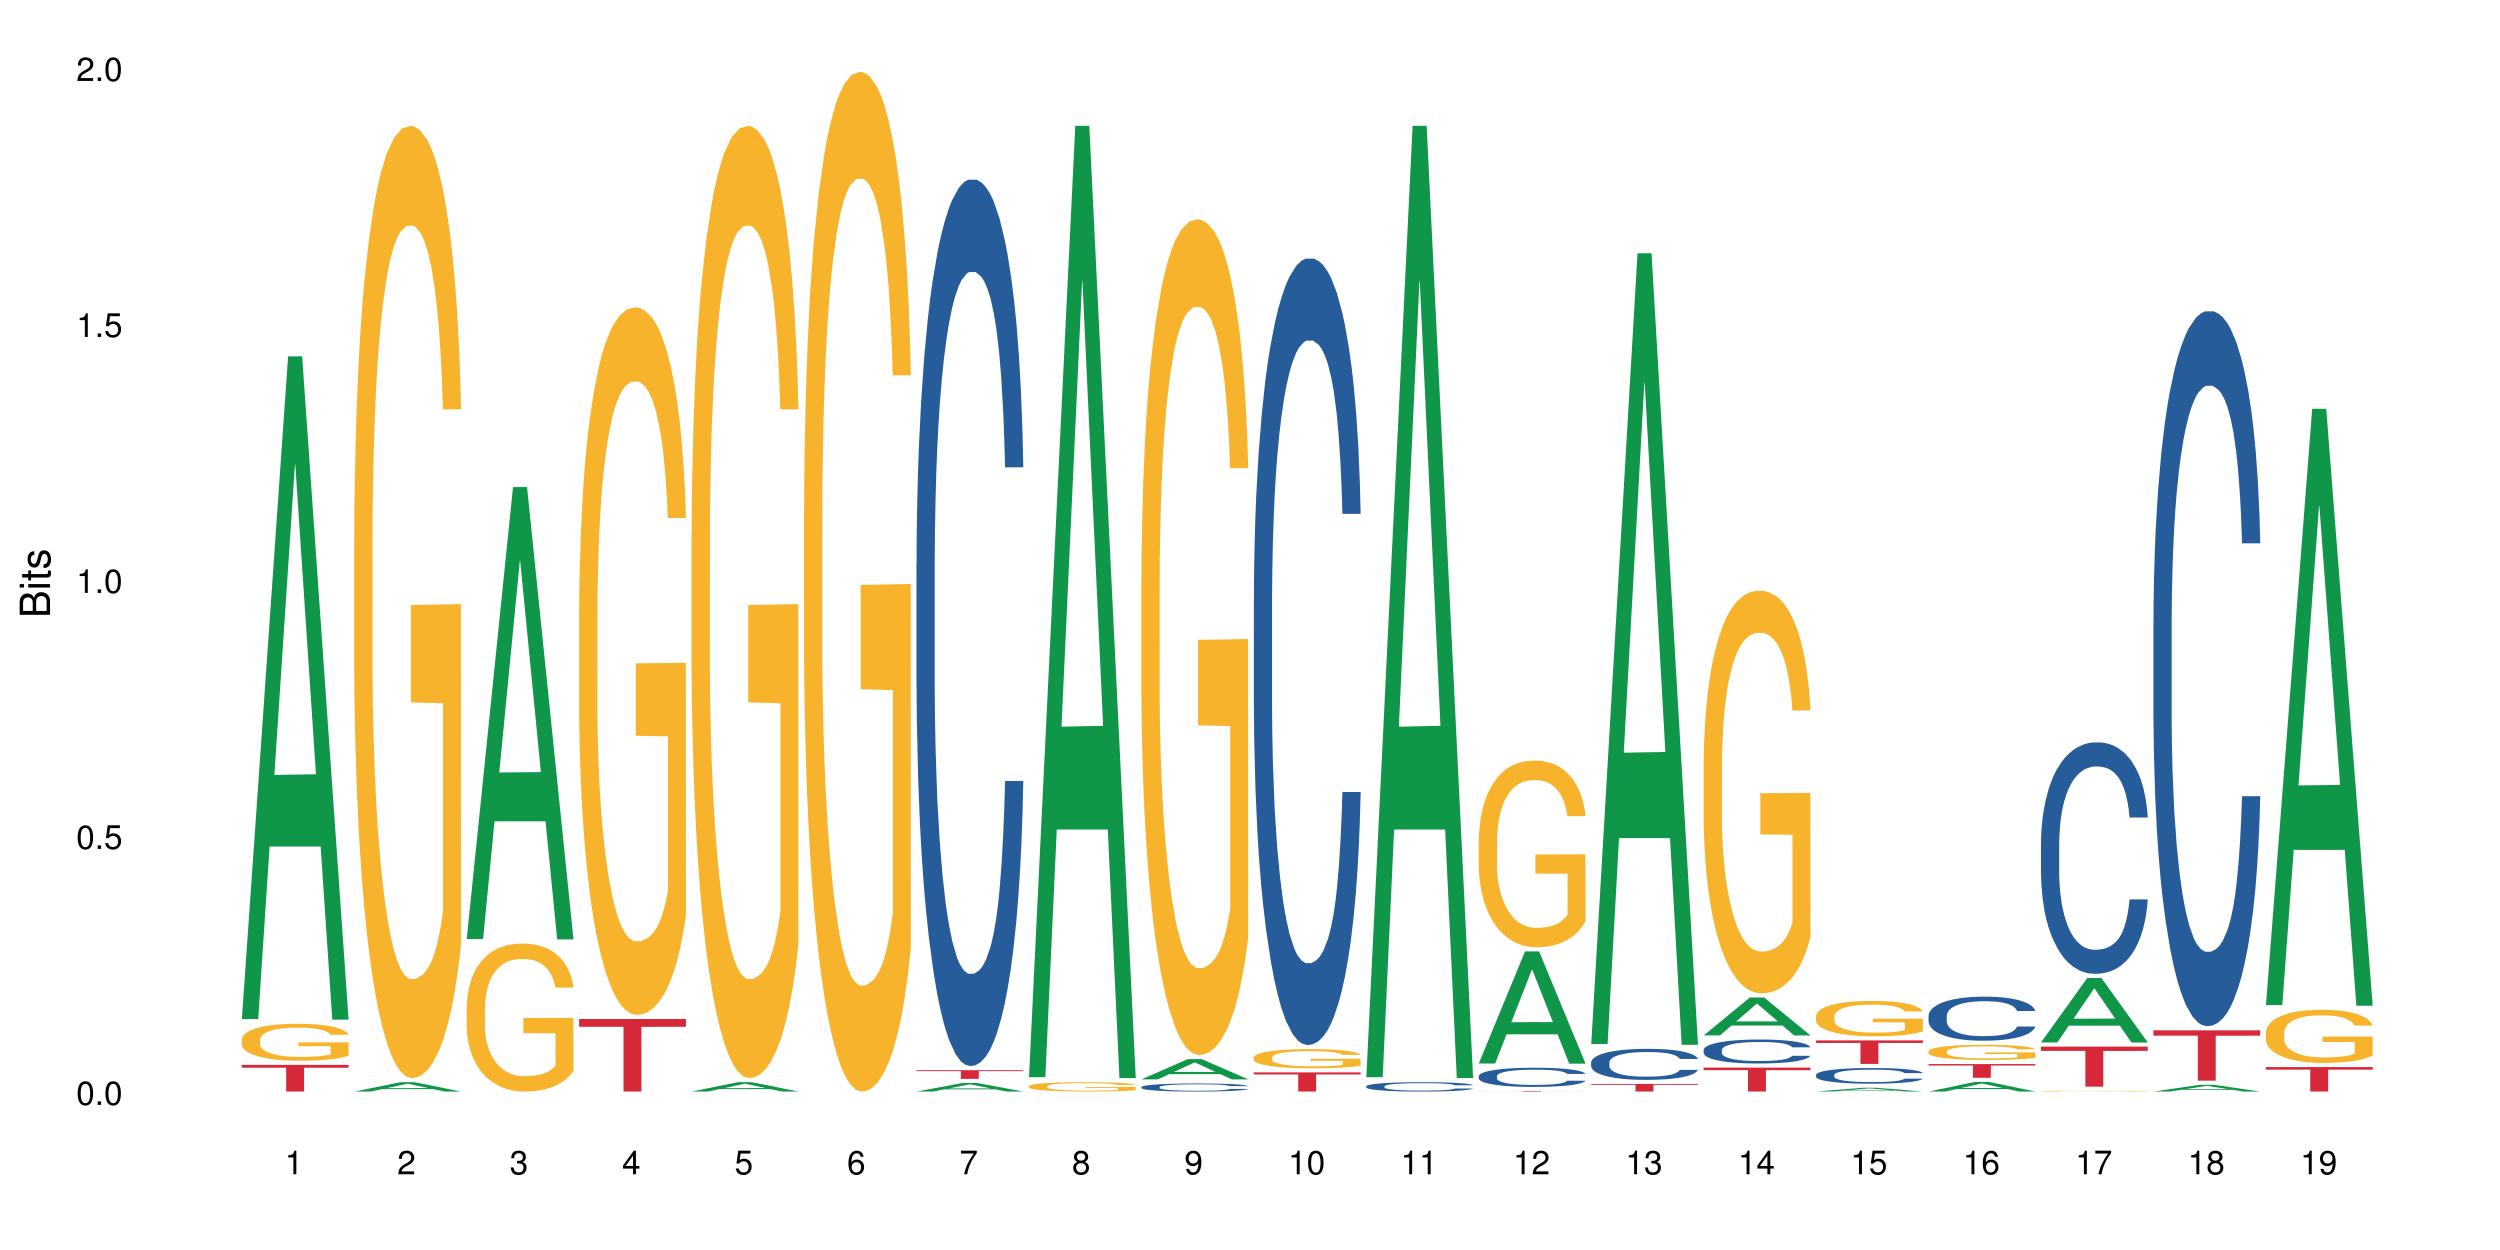 <?xml version="1.0" encoding="UTF-8"?>
<svg xmlns="http://www.w3.org/2000/svg" xmlns:xlink="http://www.w3.org/1999/xlink" width="720pt" height="360pt" viewBox="0 0 720 360" version="1.1">
<defs>
<g>
<symbol overflow="visible" id="glyph0-0">
<path style="stroke:none;" d=""/>
</symbol>
<symbol overflow="visible" id="glyph0-1">
<path style="stroke:none;" d="M 2.641 -6.797 C 2 -6.797 1.422 -6.531 1.078 -6.047 C 0.641 -5.453 0.406 -4.547 0.406 -3.297 C 0.406 -1 1.188 0.219 2.641 0.219 C 4.078 0.219 4.859 -1 4.859 -3.234 C 4.859 -4.562 4.656 -5.438 4.203 -6.047 C 3.844 -6.531 3.281 -6.797 2.641 -6.797 Z M 2.641 -6.047 C 3.547 -6.047 4 -5.125 4 -3.312 C 4 -1.375 3.562 -0.484 2.625 -0.484 C 1.734 -0.484 1.281 -1.422 1.281 -3.281 C 1.281 -5.141 1.734 -6.047 2.641 -6.047 Z M 2.641 -6.047 "/>
</symbol>
<symbol overflow="visible" id="glyph0-2">
<path style="stroke:none;" d="M 1.828 -1 L 0.828 -1 L 0.828 0 L 1.828 0 Z M 1.828 -1 "/>
</symbol>
<symbol overflow="visible" id="glyph0-3">
<path style="stroke:none;" d="M 4.562 -6.797 L 1.062 -6.797 L 0.547 -3.094 L 1.328 -3.094 C 1.719 -3.562 2.047 -3.734 2.578 -3.734 C 3.484 -3.734 4.062 -3.109 4.062 -2.094 C 4.062 -1.125 3.484 -0.531 2.578 -0.531 C 1.828 -0.531 1.375 -0.906 1.188 -1.672 L 0.328 -1.672 C 0.453 -1.109 0.547 -0.844 0.75 -0.594 C 1.125 -0.078 1.828 0.219 2.594 0.219 C 3.969 0.219 4.922 -0.781 4.922 -2.219 C 4.922 -3.562 4.031 -4.484 2.719 -4.484 C 2.25 -4.484 1.859 -4.359 1.469 -4.062 L 1.734 -5.969 L 4.562 -5.969 Z M 4.562 -6.797 "/>
</symbol>
<symbol overflow="visible" id="glyph0-4">
<path style="stroke:none;" d="M 2.484 -4.844 L 2.484 0 L 3.328 0 L 3.328 -6.797 L 2.766 -6.797 C 2.469 -5.75 2.281 -5.609 0.984 -5.453 L 0.984 -4.844 Z M 2.484 -4.844 "/>
</symbol>
<symbol overflow="visible" id="glyph0-5">
<path style="stroke:none;" d="M 4.859 -0.828 L 1.281 -0.828 C 1.359 -1.391 1.672 -1.75 2.5 -2.234 L 3.469 -2.75 C 4.406 -3.266 4.906 -3.969 4.906 -4.812 C 4.906 -5.375 4.672 -5.906 4.266 -6.266 C 3.859 -6.625 3.375 -6.797 2.719 -6.797 C 1.859 -6.797 1.219 -6.5 0.844 -5.922 C 0.609 -5.562 0.5 -5.125 0.484 -4.438 L 1.328 -4.438 C 1.359 -4.906 1.406 -5.188 1.531 -5.406 C 1.75 -5.812 2.188 -6.062 2.703 -6.062 C 3.469 -6.062 4.031 -5.516 4.031 -4.781 C 4.031 -4.25 3.719 -3.797 3.125 -3.438 L 2.234 -2.938 C 0.812 -2.141 0.406 -1.5 0.328 0 L 4.859 0 Z M 4.859 -0.828 "/>
</symbol>
<symbol overflow="visible" id="glyph0-6">
<path style="stroke:none;" d="M 2.125 -3.125 L 2.578 -3.125 C 3.516 -3.125 3.984 -2.703 3.984 -1.891 C 3.984 -1.031 3.469 -0.531 2.578 -0.531 C 1.656 -0.531 1.203 -0.984 1.156 -1.969 L 0.312 -1.969 C 0.344 -1.422 0.438 -1.078 0.609 -0.766 C 0.953 -0.109 1.625 0.219 2.547 0.219 C 3.953 0.219 4.859 -0.609 4.859 -1.906 C 4.859 -2.766 4.516 -3.25 3.703 -3.516 C 4.344 -3.766 4.656 -4.25 4.656 -4.938 C 4.656 -6.109 3.875 -6.797 2.578 -6.797 C 1.203 -6.797 0.484 -6.047 0.453 -4.609 L 1.297 -4.609 C 1.312 -5.016 1.344 -5.25 1.453 -5.453 C 1.641 -5.828 2.062 -6.062 2.594 -6.062 C 3.344 -6.062 3.797 -5.625 3.797 -4.906 C 3.797 -4.422 3.609 -4.141 3.25 -3.984 C 3.016 -3.891 2.719 -3.844 2.125 -3.844 Z M 2.125 -3.125 "/>
</symbol>
<symbol overflow="visible" id="glyph0-7">
<path style="stroke:none;" d="M 3.141 -1.625 L 3.141 0 L 3.984 0 L 3.984 -1.625 L 4.984 -1.625 L 4.984 -2.391 L 3.984 -2.391 L 3.984 -6.797 L 3.359 -6.797 L 0.266 -2.516 L 0.266 -1.625 Z M 3.141 -2.391 L 1 -2.391 L 3.141 -5.359 Z M 3.141 -2.391 "/>
</symbol>
<symbol overflow="visible" id="glyph0-8">
<path style="stroke:none;" d="M 4.781 -5.031 C 4.609 -6.141 3.891 -6.797 2.844 -6.797 C 2.094 -6.797 1.422 -6.438 1.031 -5.828 C 0.609 -5.172 0.406 -4.344 0.406 -3.094 C 0.406 -1.953 0.578 -1.234 0.984 -0.625 C 1.359 -0.078 1.953 0.219 2.703 0.219 C 3.984 0.219 4.922 -0.734 4.922 -2.078 C 4.922 -3.344 4.062 -4.234 2.844 -4.234 C 2.172 -4.234 1.641 -3.969 1.281 -3.469 C 1.281 -5.125 1.828 -6.047 2.797 -6.047 C 3.391 -6.047 3.797 -5.672 3.938 -5.031 Z M 2.734 -3.484 C 3.547 -3.484 4.062 -2.922 4.062 -2 C 4.062 -1.156 3.484 -0.531 2.703 -0.531 C 1.922 -0.531 1.328 -1.188 1.328 -2.047 C 1.328 -2.891 1.906 -3.484 2.734 -3.484 Z M 2.734 -3.484 "/>
</symbol>
<symbol overflow="visible" id="glyph0-9">
<path style="stroke:none;" d="M 4.984 -6.797 L 0.438 -6.797 L 0.438 -5.969 L 4.109 -5.969 C 2.5 -3.656 1.828 -2.234 1.328 0 L 2.219 0 C 2.594 -2.172 3.453 -4.047 4.984 -6.094 Z M 4.984 -6.797 "/>
</symbol>
<symbol overflow="visible" id="glyph0-10">
<path style="stroke:none;" d="M 3.75 -3.578 C 4.453 -4 4.688 -4.344 4.688 -4.984 C 4.688 -6.047 3.844 -6.797 2.641 -6.797 C 1.438 -6.797 0.594 -6.047 0.594 -4.984 C 0.594 -4.359 0.828 -4.016 1.516 -3.578 C 0.734 -3.203 0.359 -2.641 0.359 -1.891 C 0.359 -0.641 1.297 0.219 2.641 0.219 C 3.984 0.219 4.922 -0.641 4.922 -1.875 C 4.922 -2.641 4.531 -3.203 3.75 -3.578 Z M 2.641 -6.047 C 3.359 -6.047 3.812 -5.625 3.812 -4.969 C 3.812 -4.344 3.344 -3.922 2.641 -3.922 C 1.922 -3.922 1.453 -4.344 1.453 -4.984 C 1.453 -5.625 1.922 -6.047 2.641 -6.047 Z M 2.641 -3.203 C 3.484 -3.203 4.062 -2.672 4.062 -1.875 C 4.062 -1.062 3.484 -0.531 2.625 -0.531 C 1.797 -0.531 1.219 -1.078 1.219 -1.875 C 1.219 -2.672 1.797 -3.203 2.641 -3.203 Z M 2.641 -3.203 "/>
</symbol>
<symbol overflow="visible" id="glyph0-11">
<path style="stroke:none;" d="M 0.516 -1.547 C 0.672 -0.438 1.406 0.219 2.438 0.219 C 3.188 0.219 3.859 -0.141 4.266 -0.75 C 4.688 -1.406 4.891 -2.25 4.891 -3.484 C 4.891 -4.625 4.703 -5.359 4.312 -5.953 C 3.938 -6.5 3.344 -6.797 2.594 -6.797 C 1.297 -6.797 0.359 -5.844 0.359 -4.516 C 0.359 -3.25 1.234 -2.344 2.453 -2.344 C 3.094 -2.344 3.562 -2.578 4.016 -3.109 C 4 -1.453 3.469 -0.531 2.5 -0.531 C 1.906 -0.531 1.484 -0.906 1.359 -1.547 Z M 2.578 -6.062 C 3.375 -6.062 3.969 -5.406 3.969 -4.531 C 3.969 -3.688 3.375 -3.094 2.547 -3.094 C 1.734 -3.094 1.234 -3.672 1.234 -4.578 C 1.234 -5.438 1.797 -6.062 2.578 -6.062 Z M 2.578 -6.062 "/>
</symbol>
<symbol overflow="visible" id="glyph1-0">
<path style="stroke:none;" d=""/>
</symbol>
<symbol overflow="visible" id="glyph1-1">
<path style="stroke:none;" d="M 0 -0.953 L 0 -4.891 C 0 -5.719 -0.234 -6.344 -0.734 -6.797 C -1.188 -7.234 -1.812 -7.469 -2.5 -7.469 C -3.547 -7.469 -4.188 -7 -4.625 -5.875 C -4.984 -6.672 -5.641 -7.094 -6.531 -7.094 C -7.156 -7.094 -7.734 -6.859 -8.141 -6.391 C -8.562 -5.938 -8.75 -5.344 -8.75 -4.5 L -8.75 -0.953 Z M -4.984 -2.062 L -7.766 -2.062 L -7.766 -4.219 C -7.766 -4.844 -7.688 -5.203 -7.453 -5.5 C -7.219 -5.812 -6.859 -5.969 -6.375 -5.969 C -5.906 -5.969 -5.531 -5.812 -5.297 -5.5 C -5.062 -5.203 -4.984 -4.844 -4.984 -4.219 Z M -0.984 -2.062 L -4 -2.062 L -4 -4.781 C -4 -5.328 -3.859 -5.688 -3.578 -5.953 C -3.297 -6.219 -2.922 -6.359 -2.484 -6.359 C -2.062 -6.359 -1.688 -6.219 -1.406 -5.953 C -1.109 -5.688 -0.984 -5.328 -0.984 -4.781 Z M -0.984 -2.062 "/>
</symbol>
<symbol overflow="visible" id="glyph1-2">
<path style="stroke:none;" d="M -6.281 -1.797 L -6.281 -0.797 L 0 -0.797 L 0 -1.797 Z M -8.75 -1.797 L -8.75 -0.797 L -7.484 -0.797 L -7.484 -1.797 Z M -8.75 -1.797 "/>
</symbol>
<symbol overflow="visible" id="glyph1-3">
<path style="stroke:none;" d="M -6.281 -3.047 L -6.281 -2.016 L -8.016 -2.016 L -8.016 -1.016 L -6.281 -1.016 L -6.281 -0.172 L -5.469 -0.172 L -5.469 -1.016 L -0.719 -1.016 C -0.078 -1.016 0.281 -1.453 0.281 -2.234 C 0.281 -2.469 0.25 -2.719 0.188 -3.047 L -0.641 -3.047 C -0.609 -2.922 -0.594 -2.766 -0.594 -2.562 C -0.594 -2.141 -0.719 -2.016 -1.156 -2.016 L -5.469 -2.016 L -5.469 -3.047 Z M -6.281 -3.047 "/>
</symbol>
<symbol overflow="visible" id="glyph1-4">
<path style="stroke:none;" d="M -4.531 -5.25 C -5.766 -5.25 -6.469 -4.422 -6.469 -2.969 C -6.469 -1.516 -5.719 -0.562 -4.547 -0.562 C -3.562 -0.562 -3.094 -1.062 -2.734 -2.562 L -2.516 -3.484 C -2.344 -4.188 -2.094 -4.469 -1.625 -4.469 C -1.047 -4.469 -0.641 -3.875 -0.641 -3 C -0.641 -2.453 -0.797 -2 -1.062 -1.75 C -1.25 -1.594 -1.422 -1.531 -1.875 -1.469 L -1.875 -0.406 C -0.422 -0.453 0.281 -1.266 0.281 -2.922 C 0.281 -4.5 -0.5 -5.516 -1.719 -5.516 C -2.656 -5.516 -3.172 -4.984 -3.469 -3.734 L -3.703 -2.766 C -3.891 -1.953 -4.156 -1.609 -4.594 -1.609 C -5.172 -1.609 -5.547 -2.125 -5.547 -2.938 C -5.547 -3.75 -5.203 -4.172 -4.531 -4.203 Z M -4.531 -5.25 "/>
</symbol>
</g>
</defs>
<g id="surface33923">
<rect x="0" y="0" width="720" height="360" style="fill:rgb(100%,100%,100%);fill-opacity:1;stroke:none;"/>
<path style=" stroke:none;fill-rule:nonzero;fill:rgb(6.275%,58.824%,28.235%);fill-opacity:1;" d="M 69.629 293.492 L 69.664 293.312 L 82.973 102.629 L 87.02 102.629 L 100.395 293.672 L 95.695 293.672 L 92.344 243.801 L 77.648 243.801 L 74.363 293.492 L 69.629 293.492 L 79.062 223.172 L 90.996 222.992 L 85.047 133.84 L 84.98 133.66 L 84.914 134.199 L 79.031 222.992 L 79.062 223.172 Z M 69.629 293.492 "/>
<path style=" stroke:none;fill-rule:nonzero;fill:rgb(96.863%,70.196%,16.863%);fill-opacity:1;" d="M 69.629 299.41 L 69.668 299.402 L 69.668 299.207 L 69.816 298.77 L 70.191 298.164 L 70.68 297.668 L 71.207 297.281 L 71.543 297.078 L 72.105 296.785 L 72.594 296.57 L 73.832 296.133 L 75.406 295.727 L 76.27 295.551 L 77.246 295.383 L 78.633 295.199 L 79.273 295.133 L 81.223 294.977 L 83.438 294.879 L 85.875 294.848 L 87 294.859 L 88.539 294.898 L 90.641 295.004 L 91.84 295.102 L 92.777 295.199 L 93.754 295.324 L 94.957 295.52 L 96.082 295.754 L 96.98 295.988 L 97.883 296.277 L 98.633 296.59 L 99.27 296.93 L 99.832 297.34 L 100.172 297.68 L 100.395 298.02 L 95.18 298.02 L 94.879 297.68 L 94.543 297.418 L 93.98 297.098 L 93.418 296.863 L 92.855 296.68 L 91.805 296.426 L 90.902 296.27 L 89.777 296.133 L 88.691 296.047 L 87.453 295.988 L 86.699 295.969 L 84.711 295.969 L 82.91 296.035 L 81.859 296.113 L 81.109 296.191 L 80.059 296.336 L 79.422 296.453 L 79.047 296.531 L 77.922 296.832 L 77.172 297.105 L 76.758 297.289 L 76.234 297.582 L 75.859 297.844 L 75.445 298.234 L 75.219 298.527 L 74.918 299.188 L 74.883 300.938 L 74.996 301.309 L 75.219 301.707 L 75.52 302.055 L 75.969 302.426 L 76.422 302.707 L 77.207 303.086 L 77.883 303.34 L 78.41 303.504 L 79.422 303.77 L 79.836 303.855 L 80.809 304.031 L 81.824 304.168 L 83.062 304.285 L 84 304.34 L 85.5 304.391 L 87.414 304.391 L 89.664 304.332 L 91.09 304.254 L 92.066 304.176 L 92.703 304.109 L 93.492 304 L 94.055 303.902 L 94.582 303.797 L 95.219 303.633 L 95.219 301.309 L 85.949 301.297 L 85.949 300.207 L 100.359 300.199 L 100.395 304 L 99.609 304.266 L 98.633 304.516 L 97.695 304.711 L 96.719 304.875 L 95.332 305.062 L 94.203 305.18 L 92.48 305.312 L 90.902 305.402 L 89.254 305.461 L 87.789 305.488 L 86.062 305.5 L 84.523 305.48 L 82.875 305.422 L 81.562 305.344 L 80.359 305.246 L 79.16 305.121 L 77.66 304.914 L 76.684 304.75 L 75.672 304.547 L 74.656 304.301 L 73.758 304.039 L 73.156 303.836 L 72.555 303.602 L 71.918 303.312 L 71.316 302.98 L 70.867 302.68 L 70.453 302.34 L 70.156 302.016 L 69.855 301.578 L 69.703 301.23 L 69.629 300.93 Z M 69.629 299.41 "/>
<path style=" stroke:none;fill-rule:nonzero;fill:rgb(83.922%,15.686%,22.353%);fill-opacity:1;" d="M 69.629 306.68 L 100.395 306.68 L 100.395 307.5 L 87.574 307.508 L 87.574 314.371 L 82.414 314.371 L 82.414 307.516 L 82.34 307.5 L 69.629 307.5 Z M 69.629 306.68 "/>
<path style=" stroke:none;fill-rule:nonzero;fill:rgb(6.275%,58.824%,28.235%);fill-opacity:1;" d="M 102.016 314.367 L 102.047 314.367 L 115.359 311.672 L 119.402 311.672 L 132.781 314.371 L 128.082 314.371 L 124.727 313.664 L 110.035 313.664 L 106.75 314.367 L 102.016 314.367 L 111.449 313.375 L 123.379 313.371 L 117.43 312.113 L 117.367 312.109 L 117.301 312.117 L 111.414 313.371 L 111.449 313.375 Z M 102.016 314.367 "/>
<path style=" stroke:none;fill-rule:nonzero;fill:rgb(96.863%,70.196%,16.863%);fill-opacity:1;" d="M 102.016 153.699 L 102.051 153.449 L 102.051 148.441 L 102.203 137.168 L 102.578 121.641 L 103.066 108.867 L 103.59 98.848 L 103.93 93.59 L 104.492 86.074 L 104.98 80.562 L 106.219 69.293 L 107.793 58.773 L 108.656 54.266 L 109.633 50.008 L 111.02 45.25 L 111.656 43.496 L 113.609 39.488 L 115.824 36.984 L 118.262 36.23 L 119.387 36.48 L 120.926 37.484 L 123.027 40.238 L 124.227 42.742 L 125.164 45.25 L 126.141 48.504 L 127.34 53.516 L 128.465 59.523 L 129.367 65.535 L 130.266 73.051 L 131.02 81.066 L 131.656 89.832 L 132.219 100.352 L 132.555 109.117 L 132.781 117.883 L 127.566 117.883 L 127.266 109.117 L 126.93 102.355 L 126.367 94.09 L 125.801 88.078 L 125.238 83.32 L 124.188 76.809 L 123.289 72.801 L 122.164 69.293 L 121.074 67.039 L 119.836 65.535 L 119.086 65.035 L 117.098 65.035 L 115.297 66.789 L 114.246 68.793 L 113.496 70.797 L 112.445 74.555 L 111.809 77.559 L 111.434 79.562 L 110.309 87.328 L 109.555 94.34 L 109.145 99.098 L 108.617 106.613 L 108.242 113.375 L 107.832 123.395 L 107.605 130.906 L 107.305 147.938 L 107.27 193.023 L 107.379 202.539 L 107.605 212.809 L 107.906 221.828 L 108.355 231.344 L 108.805 238.609 L 109.594 248.375 L 110.27 254.887 L 110.793 259.145 L 111.809 265.91 L 112.219 268.164 L 113.195 272.672 L 114.207 276.176 L 115.445 279.184 L 116.387 280.688 L 117.887 281.938 L 119.801 281.938 L 122.051 280.434 L 123.477 278.434 L 124.453 276.43 L 125.09 274.676 L 125.879 271.918 L 126.441 269.414 L 126.965 266.66 L 127.605 262.402 L 127.605 202.539 L 118.336 202.289 L 118.336 174.238 L 132.742 173.988 L 132.781 271.918 L 131.992 278.684 L 131.02 285.195 L 130.078 290.203 L 129.105 294.461 L 127.715 299.219 L 126.59 302.227 L 124.863 305.73 L 123.289 307.988 L 121.637 309.488 L 120.176 310.242 L 118.449 310.492 L 116.91 309.992 L 115.258 308.488 L 113.945 306.484 L 112.746 303.98 L 111.547 300.723 L 110.043 295.465 L 109.07 291.207 L 108.055 285.945 L 107.043 279.684 L 106.141 272.922 L 105.543 267.66 L 104.941 261.652 L 104.305 254.137 L 103.703 245.621 L 103.254 237.855 L 102.84 229.09 L 102.539 220.824 L 102.238 209.555 L 102.09 200.535 L 102.016 192.773 Z M 102.016 153.699 "/>
<path style=" stroke:none;fill-rule:nonzero;fill:rgb(6.275%,58.824%,28.235%);fill-opacity:1;" d="M 134.402 270.43 L 134.434 270.309 L 147.746 140.281 L 151.789 140.281 L 165.168 270.555 L 160.465 270.555 L 157.113 236.547 L 142.422 236.547 L 139.133 270.43 L 134.402 270.43 L 143.836 222.48 L 155.766 222.359 L 149.816 161.566 L 149.75 161.441 L 149.684 161.809 L 143.801 222.359 L 143.836 222.48 Z M 134.402 270.43 "/>
<path style=" stroke:none;fill-rule:nonzero;fill:rgb(96.863%,70.196%,16.863%);fill-opacity:1;" d="M 134.402 289.996 L 134.438 289.957 L 134.438 289.176 L 134.59 287.426 L 134.965 285.012 L 135.449 283.023 L 135.977 281.469 L 136.312 280.648 L 136.875 279.48 L 137.363 278.625 L 138.602 276.871 L 140.18 275.238 L 141.043 274.535 L 142.016 273.875 L 143.406 273.133 L 144.043 272.863 L 145.996 272.238 L 148.207 271.852 L 150.648 271.734 L 151.773 271.773 L 153.312 271.926 L 155.41 272.355 L 156.613 272.746 L 157.551 273.133 L 158.527 273.641 L 159.727 274.418 L 160.852 275.355 L 161.754 276.289 L 162.652 277.457 L 163.402 278.703 L 164.043 280.066 L 164.605 281.699 L 164.941 283.062 L 165.168 284.426 L 159.953 284.426 L 159.652 283.062 L 159.312 282.012 L 158.75 280.727 L 158.188 279.793 L 157.625 279.055 L 156.574 278.039 L 155.676 277.418 L 154.547 276.871 L 153.461 276.523 L 152.223 276.289 L 151.473 276.211 L 149.484 276.211 L 147.684 276.484 L 146.633 276.793 L 145.883 277.105 L 144.832 277.691 L 144.191 278.156 L 143.816 278.469 L 142.691 279.676 L 141.941 280.766 L 141.531 281.508 L 141.004 282.676 L 140.629 283.727 L 140.215 285.285 L 139.992 286.453 L 139.691 289.098 L 139.652 296.109 L 139.766 297.59 L 139.992 299.184 L 140.293 300.586 L 140.742 302.066 L 141.191 303.195 L 141.98 304.715 L 142.656 305.727 L 143.18 306.387 L 144.191 307.441 L 144.605 307.789 L 145.582 308.492 L 146.594 309.035 L 147.832 309.504 L 148.77 309.738 L 150.273 309.934 L 152.184 309.934 L 154.438 309.699 L 155.863 309.387 L 156.836 309.074 L 157.477 308.801 L 158.262 308.375 L 158.824 307.984 L 159.352 307.555 L 159.988 306.895 L 159.988 297.59 L 150.723 297.551 L 150.723 293.188 L 165.129 293.148 L 165.168 308.375 L 164.379 309.426 L 163.402 310.438 L 162.465 311.215 L 161.488 311.879 L 160.102 312.617 L 158.977 313.086 L 157.25 313.629 L 155.676 313.98 L 154.023 314.215 L 152.559 314.332 L 150.836 314.371 L 149.297 314.293 L 147.645 314.059 L 146.332 313.746 L 145.133 313.359 L 143.93 312.852 L 142.43 312.035 L 141.453 311.371 L 140.441 310.555 L 139.43 309.582 L 138.527 308.531 L 137.926 307.711 L 137.328 306.777 L 136.688 305.609 L 136.09 304.285 L 135.641 303.078 L 135.227 301.715 L 134.926 300.43 L 134.625 298.68 L 134.477 297.277 L 134.402 296.07 Z M 134.402 289.996 "/>
<path style=" stroke:none;fill-rule:nonzero;fill:rgb(96.863%,70.196%,16.863%);fill-opacity:1;" d="M 166.785 175.793 L 166.824 175.605 L 166.824 171.883 L 166.973 163.508 L 167.348 151.969 L 167.836 142.477 L 168.363 135.035 L 168.699 131.125 L 169.262 125.543 L 169.75 121.449 L 170.988 113.074 L 172.562 105.254 L 173.426 101.906 L 174.402 98.742 L 175.793 95.207 L 176.43 93.902 L 178.379 90.926 L 180.594 89.062 L 183.031 88.508 L 184.156 88.691 L 185.695 89.438 L 187.797 91.484 L 188.996 93.344 L 189.938 95.207 L 190.91 97.625 L 192.113 101.348 L 193.238 105.812 L 194.137 110.281 L 195.039 115.863 L 195.789 121.82 L 196.426 128.332 L 196.988 136.148 L 197.328 142.664 L 197.551 149.18 L 192.336 149.18 L 192.039 142.664 L 191.699 137.641 L 191.137 131.496 L 190.574 127.031 L 190.012 123.496 L 188.961 118.656 L 188.059 115.68 L 186.934 113.074 L 185.848 111.398 L 184.609 110.281 L 183.859 109.91 L 181.871 109.91 L 180.066 111.211 L 179.02 112.699 L 178.266 114.188 L 177.215 116.98 L 176.578 119.215 L 176.203 120.703 L 175.078 126.473 L 174.328 131.684 L 173.914 135.219 L 173.391 140.805 L 173.016 145.828 L 172.602 153.273 L 172.375 158.855 L 172.078 171.512 L 172.039 205.012 L 172.152 212.082 L 172.375 219.715 L 172.676 226.414 L 173.129 233.484 L 173.578 238.883 L 174.367 246.141 L 175.039 250.98 L 175.566 254.145 L 176.578 259.168 L 176.992 260.844 L 177.969 264.195 L 178.98 266.801 L 180.219 269.031 L 181.156 270.148 L 182.656 271.082 L 184.57 271.082 L 186.82 269.965 L 188.246 268.477 L 189.223 266.984 L 189.859 265.684 L 190.648 263.637 L 191.211 261.773 L 191.738 259.727 L 192.375 256.562 L 192.375 212.082 L 183.105 211.898 L 183.105 191.055 L 197.516 190.867 L 197.551 263.637 L 196.766 268.66 L 195.789 273.5 L 194.852 277.223 L 193.875 280.387 L 192.488 283.922 L 191.363 286.156 L 189.637 288.762 L 188.059 290.438 L 186.41 291.551 L 184.945 292.109 L 183.219 292.297 L 181.684 291.926 L 180.031 290.809 L 178.719 289.32 L 177.516 287.457 L 176.316 285.039 L 174.816 281.129 L 173.84 277.965 L 172.828 274.059 L 171.812 269.406 L 170.914 264.379 L 170.312 260.473 L 169.711 256.004 L 169.074 250.422 L 168.477 244.094 L 168.023 238.324 L 167.613 231.812 L 167.312 225.668 L 167.012 217.293 L 166.859 210.594 L 166.785 204.824 Z M 166.785 175.793 "/>
<path style=" stroke:none;fill-rule:nonzero;fill:rgb(83.922%,15.686%,22.353%);fill-opacity:1;" d="M 166.785 293.477 L 197.551 293.477 L 197.551 295.715 L 184.73 295.734 L 184.73 314.371 L 179.57 314.371 L 179.57 295.754 L 179.496 295.715 L 166.785 295.715 Z M 166.785 293.477 "/>
<path style=" stroke:none;fill-rule:nonzero;fill:rgb(6.275%,58.824%,28.235%);fill-opacity:1;" d="M 199.172 314.367 L 199.203 314.367 L 212.516 311.672 L 216.559 311.672 L 229.938 314.371 L 225.238 314.371 L 221.887 313.664 L 207.191 313.664 L 203.906 314.367 L 199.172 314.367 L 208.605 313.375 L 220.539 313.371 L 214.59 312.113 L 214.523 312.109 L 214.457 312.117 L 208.574 313.371 L 208.605 313.375 Z M 199.172 314.367 "/>
<path style=" stroke:none;fill-rule:nonzero;fill:rgb(96.863%,70.196%,16.863%);fill-opacity:1;" d="M 199.172 153.699 L 199.211 153.449 L 199.211 148.441 L 199.359 137.168 L 199.734 121.641 L 200.223 108.867 L 200.746 98.848 L 201.086 93.59 L 201.648 86.074 L 202.137 80.562 L 203.375 69.293 L 204.949 58.773 L 205.812 54.266 L 206.789 50.008 L 208.176 45.25 L 208.816 43.496 L 210.766 39.488 L 212.98 36.984 L 215.418 36.23 L 216.543 36.48 L 218.082 37.484 L 220.184 40.238 L 221.383 42.742 L 222.32 45.25 L 223.297 48.504 L 224.496 53.516 L 225.625 59.523 L 226.523 65.535 L 227.426 73.051 L 228.176 81.066 L 228.812 89.832 L 229.375 100.352 L 229.715 109.117 L 229.938 117.883 L 224.723 117.883 L 224.422 109.117 L 224.086 102.355 L 223.523 94.09 L 222.961 88.078 L 222.398 83.32 L 221.348 76.809 L 220.445 72.801 L 219.32 69.293 L 218.23 67.039 L 216.992 65.535 L 216.242 65.035 L 214.254 65.035 L 212.453 66.789 L 211.402 68.793 L 210.652 70.797 L 209.602 74.555 L 208.965 77.559 L 208.59 79.562 L 207.465 87.328 L 206.715 94.34 L 206.301 99.098 L 205.773 106.613 L 205.398 113.375 L 204.988 123.395 L 204.762 130.906 L 204.461 147.938 L 204.426 193.023 L 204.539 202.539 L 204.762 212.809 L 205.062 221.828 L 205.512 231.344 L 205.965 238.609 L 206.75 248.375 L 207.426 254.887 L 207.953 259.145 L 208.965 265.91 L 209.379 268.164 L 210.352 272.672 L 211.367 276.176 L 212.605 279.184 L 213.543 280.688 L 215.043 281.938 L 216.957 281.938 L 219.207 280.434 L 220.633 278.434 L 221.609 276.43 L 222.246 274.676 L 223.035 271.918 L 223.598 269.414 L 224.121 266.66 L 224.762 262.402 L 224.762 202.539 L 215.492 202.289 L 215.492 174.238 L 229.902 173.988 L 229.938 271.918 L 229.148 278.684 L 228.176 285.195 L 227.238 290.203 L 226.262 294.461 L 224.871 299.219 L 223.746 302.227 L 222.023 305.73 L 220.445 307.988 L 218.793 309.488 L 217.332 310.242 L 215.605 310.492 L 214.066 309.992 L 212.418 308.488 L 211.102 306.484 L 209.902 303.98 L 208.703 300.723 L 207.199 295.465 L 206.227 291.207 L 205.211 285.945 L 204.199 279.684 L 203.301 272.922 L 202.699 267.66 L 202.098 261.652 L 201.461 254.137 L 200.859 245.621 L 200.41 237.855 L 199.996 229.09 L 199.695 220.824 L 199.398 209.555 L 199.246 200.535 L 199.172 192.773 Z M 199.172 153.699 "/>
<path style=" stroke:none;fill-rule:nonzero;fill:rgb(96.863%,70.196%,16.863%);fill-opacity:1;" d="M 231.559 146.461 L 231.594 146.191 L 231.594 140.828 L 231.746 128.758 L 232.121 112.129 L 232.609 98.449 L 233.133 87.719 L 233.473 82.086 L 234.035 74.039 L 234.523 68.141 L 235.758 56.07 L 237.336 44.805 L 238.199 39.977 L 239.176 35.414 L 240.562 30.32 L 241.199 28.441 L 243.152 24.148 L 245.363 21.469 L 247.805 20.664 L 248.93 20.93 L 250.469 22.004 L 252.57 24.953 L 253.77 27.637 L 254.707 30.32 L 255.684 33.805 L 256.883 39.172 L 258.008 45.609 L 258.91 52.047 L 259.809 60.094 L 260.559 68.676 L 261.199 78.062 L 261.762 89.328 L 262.098 98.715 L 262.324 108.105 L 257.109 108.105 L 256.809 98.715 L 256.473 91.477 L 255.906 82.625 L 255.344 76.188 L 254.781 71.09 L 253.73 64.117 L 252.832 59.824 L 251.707 56.07 L 250.617 53.656 L 249.379 52.047 L 248.629 51.508 L 246.641 51.508 L 244.84 53.387 L 243.789 55.531 L 243.039 57.68 L 241.988 61.703 L 241.352 64.922 L 240.977 67.066 L 239.848 75.383 L 239.098 82.891 L 238.688 87.988 L 238.16 96.035 L 237.785 103.277 L 237.375 114.004 L 237.148 122.051 L 236.848 140.293 L 236.809 188.574 L 236.922 198.766 L 237.148 209.762 L 237.449 219.418 L 237.898 229.609 L 238.348 237.391 L 239.137 247.852 L 239.812 254.824 L 240.336 259.383 L 241.352 266.625 L 241.762 269.039 L 242.738 273.867 L 243.75 277.625 L 244.988 280.844 L 245.926 282.453 L 247.43 283.793 L 249.344 283.793 L 251.594 282.184 L 253.02 280.039 L 253.996 277.891 L 254.633 276.016 L 255.422 273.062 L 255.984 270.383 L 256.508 267.43 L 257.145 262.871 L 257.145 198.766 L 247.879 198.496 L 247.879 168.457 L 262.285 168.188 L 262.324 273.062 L 261.535 280.305 L 260.559 287.281 L 259.621 292.645 L 258.648 297.203 L 257.258 302.301 L 256.133 305.52 L 254.406 309.273 L 252.832 311.688 L 251.18 313.297 L 249.719 314.102 L 247.992 314.371 L 246.453 313.836 L 244.801 312.227 L 243.488 310.078 L 242.289 307.398 L 241.086 303.91 L 239.586 298.277 L 238.609 293.719 L 237.598 288.086 L 236.586 281.379 L 235.684 274.137 L 235.086 268.504 L 234.484 262.066 L 233.848 254.02 L 233.246 244.898 L 232.797 236.586 L 232.383 227.195 L 232.082 218.344 L 231.781 206.277 L 231.633 196.621 L 231.559 188.305 Z M 231.559 146.461 "/>
<path style=" stroke:none;fill-rule:nonzero;fill:rgb(6.275%,58.824%,28.235%);fill-opacity:1;" d="M 263.941 314.367 L 263.977 314.367 L 277.289 311.887 L 281.332 311.887 L 294.711 314.371 L 290.008 314.371 L 286.656 313.723 L 271.965 313.723 L 268.676 314.367 L 263.941 314.367 L 273.375 313.453 L 285.309 313.453 L 279.359 312.293 L 279.293 312.289 L 279.227 312.297 L 273.344 313.453 L 273.375 313.453 Z M 263.941 314.367 "/>
<path style=" stroke:none;fill-rule:nonzero;fill:rgb(14.51%,36.078%,60%);fill-opacity:1;" d="M 263.941 162.832 L 263.98 162.602 L 263.98 157 L 264.094 148.133 L 264.355 136.93 L 264.617 129.23 L 265.293 115.465 L 266.23 102.164 L 267.207 91.895 L 267.922 85.828 L 268.559 81.16 L 270.02 72.527 L 270.961 68.094 L 271.973 64.125 L 273.211 60.16 L 274.109 57.824 L 276.137 54.094 L 277.637 52.457 L 278.801 51.758 L 281.316 51.758 L 282.816 52.691 L 283.902 53.859 L 285.105 55.727 L 286.117 57.824 L 287.879 62.961 L 289.457 69.492 L 290.168 73.227 L 291.297 80.461 L 292.156 87.461 L 292.758 93.527 L 293.434 102.164 L 294.035 112.664 L 294.484 124.562 L 294.711 134.598 L 289.457 134.598 L 289.195 125.266 L 288.895 118.031 L 288.332 108.461 L 287.77 101.695 L 286.98 94.93 L 286.266 90.496 L 285.293 86.062 L 284.43 83.262 L 283.527 81.16 L 282.664 79.762 L 281.016 78.359 L 279.102 78.359 L 278.387 78.828 L 276.926 80.695 L 276.137 82.328 L 275.012 85.594 L 274.223 88.629 L 273.285 93.297 L 272.648 97.262 L 271.859 103.328 L 271.297 108.695 L 270.66 116.398 L 270.285 122.23 L 269.945 128.766 L 269.645 136.465 L 269.422 144.633 L 269.27 153.266 L 269.195 161.668 L 269.195 197.836 L 269.27 206.234 L 269.457 216.035 L 269.945 230.27 L 270.66 242.637 L 271.484 252.438 L 272.273 259.441 L 272.723 262.707 L 273.324 266.441 L 274.262 271.105 L 275.613 275.773 L 276.398 277.641 L 277.602 279.508 L 278.84 280.441 L 280.488 280.441 L 281.953 279.508 L 282.93 278.34 L 283.941 276.473 L 285.328 272.508 L 286.191 268.773 L 286.941 264.34 L 287.504 259.906 L 287.879 256.172 L 288.445 248.938 L 288.895 241.004 L 289.23 232.84 L 289.457 224.902 L 294.711 224.902 L 294.484 234.238 L 294.148 243.34 L 293.809 250.105 L 293.285 258.273 L 292.684 265.508 L 291.82 273.676 L 291.109 279.043 L 290.168 284.875 L 289.305 289.309 L 288.367 293.277 L 286.98 297.941 L 286.078 300.277 L 285.105 302.375 L 283.941 304.242 L 282.477 305.875 L 280.902 306.809 L 279.438 307.043 L 277.863 306.578 L 276.699 305.645 L 275.16 303.543 L 273.25 299.344 L 271.859 294.91 L 270.773 290.477 L 269.832 285.809 L 268.781 279.508 L 267.434 269.242 L 266.605 261.305 L 266.043 254.773 L 265.406 245.672 L 264.957 237.504 L 264.43 224.438 L 264.055 207.871 L 263.941 195.035 Z M 263.941 162.832 "/>
<path style=" stroke:none;fill-rule:nonzero;fill:rgb(83.922%,15.686%,22.353%);fill-opacity:1;" d="M 263.941 308.223 L 294.711 308.223 L 294.711 308.488 L 281.887 308.492 L 281.887 310.707 L 276.727 310.707 L 276.727 308.492 L 276.652 308.488 L 263.941 308.488 Z M 263.941 308.223 "/>
<path style=" stroke:none;fill-rule:nonzero;fill:rgb(6.275%,58.824%,28.235%);fill-opacity:1;" d="M 296.328 310.234 L 296.363 309.977 L 309.676 36.23 L 313.719 36.23 L 327.094 310.492 L 322.395 310.492 L 319.043 238.902 L 304.348 238.902 L 301.062 310.234 L 296.328 310.234 L 305.762 209.285 L 317.695 209.027 L 311.746 81.039 L 311.68 80.781 L 311.613 81.555 L 305.73 209.027 L 305.762 209.285 Z M 296.328 310.234 "/>
<path style=" stroke:none;fill-rule:nonzero;fill:rgb(96.863%,70.196%,16.863%);fill-opacity:1;" d="M 296.328 312.828 L 296.367 312.824 L 296.367 312.773 L 296.516 312.664 L 296.891 312.512 L 297.379 312.387 L 297.906 312.289 L 298.242 312.234 L 298.805 312.16 L 299.293 312.105 L 300.531 311.996 L 302.105 311.895 L 302.969 311.848 L 303.945 311.805 L 305.332 311.758 L 305.973 311.742 L 307.922 311.703 L 310.137 311.68 L 312.574 311.672 L 313.699 311.672 L 315.238 311.684 L 317.34 311.711 L 318.539 311.734 L 319.48 311.758 L 320.453 311.793 L 321.656 311.84 L 322.781 311.898 L 323.68 311.961 L 324.582 312.035 L 325.332 312.113 L 325.969 312.199 L 326.531 312.301 L 326.871 312.387 L 327.094 312.473 L 321.879 312.473 L 321.578 312.387 L 321.242 312.32 L 320.68 312.242 L 320.117 312.18 L 319.555 312.133 L 318.504 312.07 L 317.602 312.031 L 316.477 311.996 L 315.391 311.973 L 314.152 311.961 L 313.398 311.953 L 311.41 311.953 L 309.609 311.973 L 308.559 311.992 L 307.809 312.012 L 306.758 312.047 L 306.121 312.078 L 305.746 312.098 L 304.621 312.172 L 303.871 312.242 L 303.457 312.289 L 302.934 312.363 L 302.559 312.43 L 302.145 312.527 L 301.918 312.602 L 301.617 312.77 L 301.582 313.215 L 301.695 313.309 L 301.918 313.41 L 302.219 313.496 L 302.668 313.59 L 303.121 313.664 L 303.906 313.758 L 304.582 313.824 L 305.109 313.863 L 306.121 313.934 L 306.535 313.953 L 307.508 314 L 308.523 314.031 L 309.762 314.062 L 310.699 314.078 L 312.199 314.09 L 314.113 314.09 L 316.363 314.074 L 317.789 314.055 L 318.766 314.035 L 319.402 314.02 L 320.191 313.992 L 320.754 313.965 L 321.281 313.938 L 321.918 313.898 L 321.918 313.309 L 312.648 313.305 L 312.648 313.031 L 327.059 313.027 L 327.094 313.992 L 326.309 314.059 L 325.332 314.121 L 324.395 314.172 L 323.418 314.211 L 322.031 314.258 L 320.906 314.289 L 319.18 314.324 L 317.602 314.348 L 315.953 314.359 L 314.488 314.367 L 312.762 314.371 L 311.223 314.367 L 309.574 314.352 L 308.262 314.332 L 307.059 314.305 L 305.859 314.273 L 304.359 314.223 L 303.383 314.18 L 302.371 314.129 L 301.355 314.066 L 300.457 314 L 299.855 313.949 L 299.254 313.891 L 298.617 313.816 L 298.016 313.73 L 297.566 313.656 L 297.152 313.57 L 296.855 313.488 L 296.555 313.379 L 296.402 313.289 L 296.328 313.211 Z M 296.328 312.828 "/>
<path style=" stroke:none;fill-rule:nonzero;fill:rgb(6.275%,58.824%,28.235%);fill-opacity:1;" d="M 328.715 310.859 L 328.746 310.855 L 342.059 305.035 L 346.102 305.035 L 359.48 310.863 L 354.781 310.863 L 351.426 309.344 L 336.734 309.344 L 333.449 310.859 L 328.715 310.859 L 338.148 308.715 L 350.078 308.707 L 344.129 305.984 L 344.066 305.98 L 344 305.996 L 338.113 308.707 L 338.148 308.715 Z M 328.715 310.859 "/>
<path style=" stroke:none;fill-rule:nonzero;fill:rgb(14.51%,36.078%,60%);fill-opacity:1;" d="M 328.715 313.059 L 328.75 313.055 L 328.75 313.004 L 328.863 312.922 L 329.129 312.82 L 329.391 312.75 L 330.066 312.625 L 331.004 312.504 L 331.98 312.41 L 332.691 312.355 L 333.328 312.312 L 334.793 312.234 L 335.73 312.195 L 336.742 312.156 L 337.98 312.121 L 338.883 312.102 L 340.91 312.066 L 342.41 312.051 L 343.574 312.043 L 346.086 312.043 L 347.586 312.055 L 348.676 312.062 L 349.875 312.082 L 350.887 312.102 L 352.652 312.148 L 354.227 312.207 L 354.941 312.238 L 356.066 312.305 L 356.93 312.371 L 357.531 312.426 L 358.203 312.504 L 358.805 312.598 L 359.254 312.707 L 359.48 312.801 L 354.227 312.801 L 353.965 312.715 L 353.664 312.648 L 353.102 312.562 L 352.539 312.5 L 351.75 312.438 L 351.039 312.398 L 350.062 312.355 L 349.199 312.332 L 348.301 312.312 L 347.438 312.301 L 345.785 312.285 L 343.871 312.285 L 343.16 312.293 L 341.695 312.309 L 340.91 312.324 L 339.781 312.352 L 338.996 312.379 L 338.059 312.422 L 337.418 312.461 L 336.633 312.516 L 336.066 312.562 L 335.43 312.633 L 335.055 312.688 L 334.719 312.746 L 334.418 312.816 L 334.191 312.891 L 334.043 312.969 L 333.969 313.047 L 333.969 313.375 L 334.043 313.453 L 334.23 313.543 L 334.719 313.672 L 335.43 313.785 L 336.258 313.875 L 337.043 313.938 L 337.492 313.965 L 338.094 314 L 339.031 314.043 L 340.383 314.086 L 341.172 314.102 L 342.371 314.121 L 343.609 314.129 L 345.262 314.129 L 346.723 314.121 L 347.699 314.109 L 348.711 314.094 L 350.102 314.055 L 350.965 314.023 L 351.715 313.98 L 352.277 313.941 L 352.652 313.906 L 353.215 313.84 L 353.664 313.77 L 354.004 313.695 L 354.227 313.621 L 359.48 313.621 L 359.254 313.707 L 358.918 313.789 L 358.582 313.852 L 358.055 313.926 L 357.453 313.992 L 356.59 314.066 L 355.879 314.117 L 354.941 314.168 L 354.078 314.211 L 353.141 314.246 L 351.75 314.289 L 350.852 314.309 L 349.875 314.328 L 348.711 314.344 L 347.25 314.359 L 345.672 314.367 L 344.211 314.371 L 342.633 314.367 L 341.473 314.359 L 339.934 314.34 L 338.02 314.301 L 336.633 314.262 L 335.543 314.219 L 334.605 314.176 L 333.555 314.121 L 332.203 314.027 L 331.379 313.953 L 330.816 313.895 L 330.176 313.812 L 329.727 313.738 L 329.203 313.617 L 328.828 313.469 L 328.715 313.352 Z M 328.715 313.059 "/>
<path style=" stroke:none;fill-rule:nonzero;fill:rgb(96.863%,70.196%,16.863%);fill-opacity:1;" d="M 328.715 166.246 L 328.75 166.023 L 328.75 161.629 L 328.902 151.738 L 329.277 138.109 L 329.766 126.898 L 330.289 118.105 L 330.629 113.488 L 331.191 106.895 L 331.68 102.059 L 332.918 92.164 L 334.492 82.934 L 335.355 78.977 L 336.332 75.238 L 337.719 71.062 L 338.355 69.523 L 340.309 66.004 L 342.523 63.809 L 344.961 63.148 L 346.086 63.367 L 347.625 64.246 L 349.727 66.664 L 350.926 68.863 L 351.863 71.062 L 352.84 73.918 L 354.039 78.316 L 355.164 83.59 L 356.066 88.867 L 356.969 95.461 L 357.719 102.496 L 358.355 110.191 L 358.918 119.422 L 359.254 127.117 L 359.48 134.809 L 354.266 134.809 L 353.965 127.117 L 353.629 121.18 L 353.066 113.926 L 352.504 108.652 L 351.938 104.477 L 350.887 98.758 L 349.988 95.242 L 348.863 92.164 L 347.773 90.188 L 346.535 88.867 L 345.785 88.426 L 343.797 88.426 L 341.996 89.965 L 340.945 91.727 L 340.195 93.484 L 339.145 96.781 L 338.508 99.418 L 338.133 101.176 L 337.008 107.992 L 336.258 114.148 L 335.844 118.324 L 335.316 124.918 L 334.941 130.852 L 334.531 139.645 L 334.305 146.242 L 334.004 161.188 L 333.969 200.758 L 334.078 209.109 L 334.305 218.125 L 334.605 226.035 L 335.055 234.391 L 335.504 240.766 L 336.293 249.336 L 336.969 255.055 L 337.492 258.789 L 338.508 264.727 L 338.918 266.703 L 339.895 270.66 L 340.91 273.738 L 342.148 276.375 L 343.086 277.695 L 344.586 278.793 L 346.5 278.793 L 348.75 277.477 L 350.176 275.715 L 351.152 273.957 L 351.789 272.418 L 352.578 270 L 353.141 267.805 L 353.664 265.387 L 354.305 261.648 L 354.305 209.109 L 345.035 208.891 L 345.035 184.27 L 359.441 184.051 L 359.48 270 L 358.691 275.938 L 357.719 281.652 L 356.777 286.047 L 355.805 289.785 L 354.414 293.961 L 353.289 296.602 L 351.562 299.676 L 349.988 301.656 L 348.336 302.973 L 346.875 303.633 L 345.148 303.855 L 343.609 303.414 L 341.957 302.094 L 340.645 300.336 L 339.445 298.137 L 338.246 295.281 L 336.742 290.664 L 335.77 286.926 L 334.754 282.312 L 333.742 276.816 L 332.84 270.879 L 332.242 266.266 L 331.641 260.988 L 331.004 254.395 L 330.402 246.918 L 329.953 240.105 L 329.539 232.41 L 329.238 225.156 L 328.941 215.266 L 328.789 207.352 L 328.715 200.539 Z M 328.715 166.246 "/>
<path style=" stroke:none;fill-rule:nonzero;fill:rgb(14.51%,36.078%,60%);fill-opacity:1;" d="M 361.102 173.039 L 361.137 172.832 L 361.137 167.863 L 361.25 159.996 L 361.512 150.059 L 361.773 143.227 L 362.449 131.012 L 363.391 119.211 L 364.363 110.102 L 365.078 104.719 L 365.715 100.578 L 367.18 92.918 L 368.117 88.984 L 369.129 85.465 L 370.367 81.949 L 371.27 79.879 L 373.293 76.566 L 374.793 75.117 L 375.957 74.496 L 378.473 74.496 L 379.973 75.324 L 381.062 76.359 L 382.262 78.016 L 383.273 79.879 L 385.039 84.43 L 386.613 90.227 L 387.328 93.539 L 388.453 99.957 L 389.316 106.168 L 389.914 111.551 L 390.59 119.211 L 391.191 128.527 L 391.641 139.086 L 391.867 147.988 L 386.613 147.988 L 386.352 139.707 L 386.051 133.289 L 385.488 124.801 L 384.926 118.797 L 384.137 112.793 L 383.426 108.859 L 382.449 104.926 L 381.586 102.441 L 380.684 100.578 L 379.824 99.336 L 378.172 98.094 L 376.258 98.094 L 375.547 98.508 L 374.082 100.164 L 373.293 101.613 L 372.168 104.512 L 371.379 107.203 L 370.441 111.344 L 369.805 114.863 L 369.016 120.246 L 368.453 125.008 L 367.816 131.84 L 367.441 137.016 L 367.102 142.812 L 366.805 149.645 L 366.578 156.891 L 366.43 164.551 L 366.352 172.004 L 366.352 204.09 L 366.43 211.543 L 366.617 220.238 L 367.102 232.867 L 367.816 243.84 L 368.641 252.535 L 369.43 258.746 L 369.879 261.645 L 370.48 264.957 L 371.418 269.098 L 372.77 273.238 L 373.555 274.895 L 374.758 276.551 L 375.996 277.379 L 377.645 277.379 L 379.109 276.551 L 380.086 275.516 L 381.098 273.859 L 382.488 270.34 L 383.348 267.027 L 384.102 263.094 L 384.664 259.16 L 385.039 255.848 L 385.602 249.43 L 386.051 242.391 L 386.387 235.145 L 386.613 228.105 L 391.867 228.105 L 391.641 236.387 L 391.305 244.461 L 390.965 250.465 L 390.441 257.711 L 389.84 264.129 L 388.977 271.375 L 388.266 276.137 L 387.328 281.312 L 386.465 285.246 L 385.527 288.766 L 384.137 292.906 L 383.238 294.977 L 382.262 296.84 L 381.098 298.496 L 379.637 299.945 L 378.059 300.773 L 376.598 300.98 L 375.02 300.566 L 373.855 299.738 L 372.32 297.875 L 370.406 294.148 L 369.016 290.215 L 367.93 286.281 L 366.992 282.141 L 365.941 276.551 L 364.59 267.441 L 363.766 260.402 L 363.199 254.605 L 362.562 246.531 L 362.113 239.285 L 361.586 227.691 L 361.211 212.992 L 361.102 201.605 Z M 361.102 173.039 "/>
<path style=" stroke:none;fill-rule:nonzero;fill:rgb(96.863%,70.196%,16.863%);fill-opacity:1;" d="M 361.102 304.52 L 361.137 304.516 L 361.137 304.414 L 361.289 304.188 L 361.664 303.875 L 362.152 303.621 L 362.676 303.418 L 363.012 303.312 L 363.578 303.16 L 364.062 303.051 L 365.301 302.824 L 366.879 302.613 L 367.742 302.52 L 368.715 302.434 L 370.105 302.34 L 370.742 302.305 L 372.695 302.223 L 374.906 302.172 L 377.348 302.16 L 378.473 302.164 L 380.012 302.184 L 382.109 302.238 L 383.312 302.289 L 384.25 302.34 L 385.227 302.406 L 386.426 302.504 L 387.551 302.625 L 388.453 302.746 L 389.352 302.898 L 390.102 303.059 L 390.742 303.234 L 391.305 303.449 L 391.641 303.625 L 391.867 303.801 L 386.652 303.801 L 386.352 303.625 L 386.012 303.488 L 385.449 303.32 L 384.887 303.199 L 384.324 303.105 L 383.273 302.973 L 382.375 302.895 L 381.25 302.824 L 380.16 302.777 L 378.922 302.746 L 378.172 302.738 L 376.184 302.738 L 374.383 302.773 L 373.332 302.812 L 372.582 302.852 L 371.531 302.93 L 370.895 302.988 L 370.516 303.031 L 369.391 303.188 L 368.641 303.328 L 368.23 303.422 L 367.703 303.574 L 367.328 303.711 L 366.914 303.91 L 366.691 304.062 L 366.391 304.406 L 366.352 305.312 L 366.465 305.504 L 366.691 305.711 L 366.992 305.891 L 367.441 306.082 L 367.891 306.23 L 368.68 306.426 L 369.355 306.555 L 369.879 306.641 L 370.895 306.777 L 371.305 306.824 L 372.281 306.914 L 373.293 306.984 L 374.531 307.047 L 375.469 307.074 L 376.973 307.102 L 378.883 307.102 L 381.137 307.07 L 382.562 307.031 L 383.535 306.988 L 384.176 306.953 L 384.961 306.898 L 385.527 306.848 L 386.051 306.793 L 386.688 306.707 L 386.688 305.504 L 377.422 305.5 L 377.422 304.934 L 391.828 304.93 L 391.867 306.898 L 391.078 307.035 L 390.102 307.164 L 389.164 307.266 L 388.188 307.352 L 386.801 307.449 L 385.676 307.508 L 383.949 307.578 L 382.375 307.625 L 380.723 307.656 L 379.258 307.668 L 377.535 307.676 L 375.996 307.664 L 374.344 307.633 L 373.031 307.594 L 371.832 307.543 L 370.629 307.477 L 369.129 307.371 L 368.152 307.285 L 367.141 307.18 L 366.129 307.055 L 365.227 306.918 L 364.625 306.812 L 364.027 306.691 L 363.391 306.543 L 362.789 306.371 L 362.34 306.215 L 361.926 306.039 L 361.625 305.871 L 361.324 305.645 L 361.176 305.465 L 361.102 305.309 Z M 361.102 304.52 "/>
<path style=" stroke:none;fill-rule:nonzero;fill:rgb(83.922%,15.686%,22.353%);fill-opacity:1;" d="M 361.102 308.855 L 391.867 308.855 L 391.867 309.445 L 379.043 309.449 L 379.043 314.371 L 373.887 314.371 L 373.887 309.453 L 373.809 309.445 L 361.102 309.445 Z M 361.102 308.855 "/>
<path style=" stroke:none;fill-rule:nonzero;fill:rgb(6.275%,58.824%,28.235%);fill-opacity:1;" d="M 393.484 310.234 L 393.52 309.977 L 406.832 36.23 L 410.875 36.23 L 424.254 310.492 L 419.551 310.492 L 416.199 238.902 L 401.508 238.902 L 398.219 310.234 L 393.484 310.234 L 402.918 209.285 L 414.852 209.027 L 408.902 81.039 L 408.836 80.781 L 408.77 81.555 L 402.887 209.027 L 402.918 209.285 Z M 393.484 310.234 "/>
<path style=" stroke:none;fill-rule:nonzero;fill:rgb(14.51%,36.078%,60%);fill-opacity:1;" d="M 393.484 312.844 L 393.523 312.844 L 393.523 312.785 L 393.637 312.691 L 393.898 312.57 L 394.16 312.488 L 394.836 312.344 L 395.773 312.203 L 396.75 312.094 L 397.461 312.031 L 398.102 311.98 L 399.562 311.891 L 400.5 311.844 L 401.516 311.801 L 402.754 311.758 L 403.652 311.734 L 405.68 311.695 L 407.18 311.68 L 408.344 311.672 L 410.855 311.672 L 412.359 311.68 L 413.445 311.691 L 414.648 311.711 L 415.66 311.734 L 417.422 311.789 L 419 311.859 L 419.711 311.898 L 420.836 311.973 L 421.699 312.047 L 422.301 312.113 L 422.977 312.203 L 423.578 312.316 L 424.027 312.441 L 424.254 312.547 L 419 312.547 L 418.738 312.449 L 418.438 312.371 L 417.875 312.27 L 417.312 312.199 L 416.523 312.129 L 415.809 312.082 L 414.836 312.035 L 413.973 312.004 L 413.07 311.98 L 412.207 311.969 L 410.559 311.953 L 408.645 311.953 L 407.93 311.957 L 406.469 311.977 L 405.68 311.992 L 404.555 312.027 L 403.766 312.062 L 402.828 312.109 L 402.191 312.152 L 401.402 312.215 L 400.84 312.273 L 400.203 312.355 L 399.828 312.418 L 399.488 312.484 L 399.188 312.566 L 398.965 312.652 L 398.812 312.746 L 398.738 312.832 L 398.738 313.215 L 398.812 313.305 L 399 313.406 L 399.488 313.559 L 400.203 313.691 L 401.027 313.793 L 401.816 313.867 L 402.266 313.902 L 402.867 313.941 L 403.805 313.992 L 405.156 314.039 L 405.941 314.059 L 407.145 314.078 L 408.383 314.09 L 410.031 314.09 L 411.496 314.078 L 412.473 314.066 L 413.484 314.047 L 414.871 314.004 L 415.734 313.965 L 416.484 313.918 L 417.047 313.871 L 417.422 313.832 L 417.984 313.758 L 418.438 313.672 L 418.773 313.586 L 419 313.504 L 424.254 313.504 L 424.027 313.602 L 423.688 313.695 L 423.352 313.77 L 422.828 313.855 L 422.227 313.93 L 421.363 314.02 L 420.648 314.074 L 419.711 314.137 L 418.848 314.184 L 417.91 314.227 L 416.523 314.273 L 415.621 314.301 L 414.648 314.32 L 413.484 314.34 L 412.02 314.359 L 410.445 314.367 L 408.98 314.371 L 407.406 314.367 L 406.242 314.355 L 404.703 314.332 L 402.789 314.289 L 401.402 314.242 L 400.312 314.195 L 399.375 314.145 L 398.324 314.078 L 396.977 313.973 L 396.148 313.887 L 395.586 313.816 L 394.949 313.723 L 394.5 313.637 L 393.973 313.496 L 393.598 313.32 L 393.484 313.188 Z M 393.484 312.844 "/>
<path style=" stroke:none;fill-rule:nonzero;fill:rgb(6.275%,58.824%,28.235%);fill-opacity:1;" d="M 425.871 306.297 L 425.902 306.266 L 439.215 273.996 L 443.258 273.996 L 456.637 306.328 L 451.938 306.328 L 448.586 297.887 L 433.891 297.887 L 430.605 306.297 L 425.871 306.297 L 435.305 294.395 L 447.238 294.367 L 441.289 279.277 L 441.223 279.246 L 441.156 279.336 L 435.273 294.367 L 435.305 294.395 Z M 425.871 306.297 "/>
<path style=" stroke:none;fill-rule:nonzero;fill:rgb(14.51%,36.078%,60%);fill-opacity:1;" d="M 425.871 309.91 L 425.91 309.906 L 425.91 309.785 L 426.02 309.594 L 426.285 309.352 L 426.547 309.184 L 427.223 308.887 L 428.16 308.598 L 429.137 308.375 L 429.848 308.246 L 430.484 308.145 L 431.949 307.957 L 432.887 307.859 L 433.902 307.773 L 435.141 307.688 L 436.039 307.637 L 438.066 307.559 L 439.566 307.523 L 440.73 307.508 L 443.242 307.508 L 444.742 307.527 L 445.832 307.551 L 447.031 307.594 L 448.047 307.637 L 449.809 307.75 L 451.387 307.891 L 452.098 307.973 L 453.223 308.129 L 454.086 308.281 L 454.688 308.41 L 455.363 308.598 L 455.961 308.824 L 456.414 309.082 L 456.637 309.301 L 451.387 309.301 L 451.121 309.098 L 450.82 308.941 L 450.258 308.734 L 449.695 308.586 L 448.91 308.441 L 448.195 308.344 L 447.219 308.25 L 446.355 308.188 L 445.457 308.145 L 444.594 308.113 L 442.941 308.082 L 441.031 308.082 L 440.316 308.094 L 438.852 308.133 L 438.066 308.168 L 436.941 308.238 L 436.152 308.305 L 435.215 308.406 L 434.574 308.492 L 433.789 308.621 L 433.227 308.738 L 432.586 308.906 L 432.211 309.031 L 431.875 309.172 L 431.574 309.34 L 431.348 309.516 L 431.199 309.703 L 431.125 309.887 L 431.125 310.668 L 431.199 310.848 L 431.387 311.062 L 431.875 311.371 L 432.586 311.637 L 433.414 311.848 L 434.199 312 L 434.652 312.07 L 435.25 312.152 L 436.188 312.254 L 437.539 312.355 L 438.328 312.395 L 439.527 312.434 L 440.766 312.453 L 442.418 312.453 L 443.879 312.434 L 444.855 312.41 L 445.871 312.367 L 447.258 312.281 L 448.121 312.203 L 448.871 312.105 L 449.434 312.012 L 449.809 311.93 L 450.371 311.773 L 450.82 311.602 L 451.16 311.426 L 451.387 311.254 L 456.637 311.254 L 456.414 311.453 L 456.074 311.652 L 455.738 311.797 L 455.211 311.977 L 454.613 312.133 L 453.75 312.309 L 453.035 312.426 L 452.098 312.551 L 451.234 312.645 L 450.297 312.73 L 448.91 312.832 L 448.008 312.883 L 447.031 312.93 L 445.871 312.969 L 444.406 313.004 L 442.832 313.023 L 441.367 313.031 L 439.793 313.02 L 438.629 313 L 437.09 312.953 L 435.176 312.863 L 433.789 312.77 L 432.699 312.672 L 431.762 312.57 L 430.711 312.434 L 429.359 312.211 L 428.535 312.039 L 427.973 311.898 L 427.336 311.703 L 426.883 311.527 L 426.359 311.242 L 425.984 310.883 L 425.871 310.605 Z M 425.871 309.91 "/>
<path style=" stroke:none;fill-rule:nonzero;fill:rgb(96.863%,70.196%,16.863%);fill-opacity:1;" d="M 425.871 242.07 L 425.91 242.02 L 425.91 241.039 L 426.059 238.828 L 426.434 235.781 L 426.922 233.277 L 427.445 231.312 L 427.785 230.281 L 428.348 228.809 L 428.836 227.727 L 430.074 225.516 L 431.648 223.453 L 432.512 222.57 L 433.488 221.734 L 434.875 220.801 L 435.516 220.457 L 437.465 219.672 L 439.68 219.18 L 442.117 219.035 L 443.242 219.082 L 444.781 219.281 L 446.883 219.82 L 448.082 220.312 L 449.02 220.801 L 449.996 221.441 L 451.195 222.422 L 452.324 223.602 L 453.223 224.781 L 454.125 226.254 L 454.875 227.824 L 455.512 229.543 L 456.074 231.605 L 456.414 233.328 L 456.637 235.047 L 451.422 235.047 L 451.121 233.328 L 450.785 232 L 450.223 230.379 L 449.66 229.199 L 449.098 228.266 L 448.047 226.992 L 447.145 226.203 L 446.02 225.516 L 444.93 225.074 L 443.691 224.781 L 442.941 224.684 L 440.953 224.684 L 439.152 225.027 L 438.102 225.418 L 437.352 225.812 L 436.301 226.547 L 435.664 227.137 L 435.289 227.531 L 434.164 229.055 L 433.414 230.43 L 433 231.363 L 432.477 232.836 L 432.098 234.16 L 431.688 236.125 L 431.461 237.598 L 431.16 240.938 L 431.125 249.781 L 431.238 251.645 L 431.461 253.66 L 431.762 255.43 L 432.211 257.293 L 432.664 258.719 L 433.449 260.633 L 434.125 261.91 L 434.652 262.746 L 435.664 264.074 L 436.078 264.516 L 437.051 265.398 L 438.066 266.086 L 439.305 266.676 L 440.242 266.969 L 441.742 267.215 L 443.656 267.215 L 445.906 266.922 L 447.332 266.527 L 448.309 266.137 L 448.945 265.793 L 449.734 265.25 L 450.297 264.762 L 450.82 264.219 L 451.461 263.387 L 451.461 251.645 L 442.191 251.598 L 442.191 246.098 L 456.602 246.047 L 456.637 265.25 L 455.852 266.578 L 454.875 267.855 L 453.938 268.836 L 452.961 269.672 L 451.574 270.605 L 450.445 271.195 L 448.723 271.883 L 447.145 272.324 L 445.496 272.617 L 444.031 272.766 L 442.305 272.816 L 440.766 272.715 L 439.117 272.422 L 437.801 272.027 L 436.602 271.539 L 435.402 270.898 L 433.902 269.867 L 432.926 269.031 L 431.91 268 L 430.898 266.773 L 430 265.449 L 429.398 264.418 L 428.797 263.238 L 428.16 261.766 L 427.559 260.094 L 427.109 258.57 L 426.695 256.852 L 426.398 255.23 L 426.098 253.023 L 425.945 251.254 L 425.871 249.73 Z M 425.871 242.07 "/>
<path style=" stroke:none;fill-rule:nonzero;fill:rgb(83.922%,15.686%,22.353%);fill-opacity:1;" d="M 425.871 314.211 L 456.637 314.211 L 456.637 314.227 L 443.816 314.227 L 443.816 314.371 L 438.656 314.371 L 438.656 314.227 L 425.871 314.227 Z M 425.871 314.211 "/>
<path style=" stroke:none;fill-rule:nonzero;fill:rgb(6.275%,58.824%,28.235%);fill-opacity:1;" d="M 458.258 300.68 L 458.289 300.465 L 471.602 72.949 L 475.645 72.949 L 489.023 300.895 L 484.324 300.895 L 480.969 241.391 L 466.277 241.391 L 462.988 300.68 L 458.258 300.68 L 467.691 216.777 L 479.621 216.562 L 473.672 110.191 L 473.605 109.977 L 473.543 110.617 L 467.656 216.562 L 467.691 216.777 Z M 458.258 300.68 "/>
<path style=" stroke:none;fill-rule:nonzero;fill:rgb(14.51%,36.078%,60%);fill-opacity:1;" d="M 458.258 305.957 L 458.293 305.949 L 458.293 305.754 L 458.406 305.441 L 458.668 305.051 L 458.934 304.781 L 459.609 304.301 L 460.547 303.836 L 461.52 303.477 L 462.234 303.266 L 462.871 303.102 L 464.336 302.797 L 465.273 302.645 L 466.285 302.504 L 467.523 302.367 L 468.426 302.285 L 470.449 302.152 L 471.953 302.098 L 473.113 302.074 L 475.629 302.074 L 477.129 302.105 L 478.219 302.145 L 479.418 302.211 L 480.43 302.285 L 482.195 302.465 L 483.77 302.691 L 484.484 302.824 L 485.609 303.078 L 486.473 303.32 L 487.07 303.535 L 487.746 303.836 L 488.348 304.203 L 488.797 304.617 L 489.023 304.969 L 483.77 304.969 L 483.508 304.645 L 483.207 304.391 L 482.645 304.055 L 482.082 303.82 L 481.293 303.582 L 480.582 303.426 L 479.605 303.273 L 478.742 303.176 L 477.844 303.102 L 476.98 303.051 L 475.328 303.004 L 473.414 303.004 L 472.703 303.02 L 471.238 303.086 L 470.449 303.141 L 469.324 303.254 L 468.539 303.363 L 467.598 303.523 L 466.961 303.664 L 466.172 303.875 L 465.609 304.062 L 464.973 304.332 L 464.598 304.539 L 464.262 304.766 L 463.961 305.035 L 463.734 305.32 L 463.586 305.621 L 463.508 305.918 L 463.508 307.18 L 463.586 307.477 L 463.773 307.816 L 464.262 308.316 L 464.973 308.75 L 465.797 309.09 L 466.586 309.336 L 467.035 309.449 L 467.637 309.582 L 468.574 309.746 L 469.926 309.906 L 470.715 309.973 L 471.914 310.039 L 473.152 310.07 L 474.805 310.07 L 476.266 310.039 L 477.242 309.996 L 478.254 309.934 L 479.645 309.793 L 480.508 309.664 L 481.258 309.508 L 481.82 309.352 L 482.195 309.223 L 482.758 308.969 L 483.207 308.691 L 483.547 308.406 L 483.77 308.129 L 489.023 308.129 L 488.797 308.453 L 488.461 308.773 L 488.121 309.008 L 487.598 309.297 L 486.996 309.547 L 486.133 309.836 L 485.422 310.023 L 484.484 310.227 L 483.621 310.383 L 482.684 310.52 L 481.293 310.684 L 480.395 310.766 L 479.418 310.84 L 478.254 310.902 L 476.793 310.961 L 475.215 310.992 L 473.754 311 L 472.176 310.984 L 471.016 310.953 L 469.477 310.879 L 467.562 310.73 L 466.172 310.578 L 465.086 310.422 L 464.148 310.258 L 463.098 310.039 L 461.746 309.68 L 460.922 309.402 L 460.359 309.172 L 459.719 308.855 L 459.27 308.57 L 458.746 308.113 L 458.371 307.531 L 458.258 307.082 Z M 458.258 305.957 "/>
<path style=" stroke:none;fill-rule:nonzero;fill:rgb(83.922%,15.686%,22.353%);fill-opacity:1;" d="M 458.258 312.18 L 489.023 312.18 L 489.023 312.414 L 476.199 312.418 L 476.199 314.371 L 471.043 314.371 L 471.043 312.418 L 470.969 312.414 L 458.258 312.414 Z M 458.258 312.18 "/>
<path style=" stroke:none;fill-rule:nonzero;fill:rgb(6.275%,58.824%,28.235%);fill-opacity:1;" d="M 490.641 298.195 L 490.676 298.188 L 503.988 287.262 L 508.031 287.262 L 521.41 298.207 L 516.707 298.207 L 513.355 295.352 L 498.664 295.352 L 495.375 298.195 L 490.641 298.195 L 500.078 294.168 L 512.008 294.16 L 506.059 289.051 L 505.992 289.043 L 505.926 289.07 L 500.043 294.16 L 500.078 294.168 Z M 490.641 298.195 "/>
<path style=" stroke:none;fill-rule:nonzero;fill:rgb(14.51%,36.078%,60%);fill-opacity:1;" d="M 490.641 302.391 L 490.68 302.383 L 490.68 302.23 L 490.793 301.992 L 491.055 301.688 L 491.316 301.48 L 491.992 301.109 L 492.93 300.75 L 493.906 300.473 L 494.621 300.309 L 495.258 300.18 L 496.723 299.949 L 497.66 299.828 L 498.672 299.723 L 499.91 299.613 L 500.809 299.551 L 502.836 299.449 L 504.336 299.406 L 505.5 299.387 L 508.016 299.387 L 509.516 299.41 L 510.602 299.441 L 511.805 299.492 L 512.816 299.551 L 514.582 299.688 L 516.156 299.867 L 516.867 299.969 L 517.996 300.164 L 518.859 300.352 L 519.457 300.516 L 520.133 300.75 L 520.734 301.031 L 521.184 301.355 L 521.41 301.625 L 516.156 301.625 L 515.895 301.375 L 515.594 301.18 L 515.031 300.918 L 514.469 300.738 L 513.68 300.555 L 512.969 300.434 L 511.992 300.312 L 511.129 300.238 L 510.227 300.18 L 509.363 300.145 L 507.715 300.105 L 505.801 300.105 L 505.086 300.117 L 503.625 300.168 L 502.836 300.215 L 501.711 300.301 L 500.922 300.383 L 499.984 300.508 L 499.348 300.617 L 498.559 300.781 L 497.996 300.926 L 497.359 301.133 L 496.984 301.293 L 496.645 301.469 L 496.344 301.676 L 496.121 301.898 L 495.969 302.133 L 495.895 302.359 L 495.895 303.336 L 495.969 303.562 L 496.156 303.828 L 496.645 304.215 L 497.359 304.547 L 498.184 304.812 L 498.973 305 L 499.422 305.09 L 500.023 305.191 L 500.961 305.316 L 502.312 305.441 L 503.098 305.492 L 504.301 305.543 L 505.539 305.57 L 507.188 305.57 L 508.652 305.543 L 509.629 305.512 L 510.641 305.461 L 512.027 305.355 L 512.891 305.254 L 513.641 305.133 L 514.203 305.016 L 514.582 304.914 L 515.145 304.719 L 515.594 304.504 L 515.93 304.281 L 516.156 304.066 L 521.41 304.066 L 521.184 304.32 L 520.848 304.566 L 520.508 304.75 L 519.984 304.969 L 519.383 305.164 L 518.52 305.387 L 517.809 305.531 L 516.867 305.688 L 516.008 305.809 L 515.066 305.918 L 513.68 306.043 L 512.777 306.105 L 511.805 306.164 L 510.641 306.215 L 509.176 306.258 L 507.602 306.281 L 506.137 306.289 L 504.562 306.277 L 503.398 306.25 L 501.859 306.195 L 499.949 306.082 L 498.559 305.961 L 497.473 305.84 L 496.531 305.715 L 495.484 305.543 L 494.133 305.266 L 493.305 305.051 L 492.742 304.875 L 492.105 304.629 L 491.656 304.41 L 491.129 304.055 L 490.754 303.605 L 490.641 303.262 Z M 490.641 302.391 "/>
<path style=" stroke:none;fill-rule:nonzero;fill:rgb(96.863%,70.196%,16.863%);fill-opacity:1;" d="M 490.641 219.766 L 490.68 219.656 L 490.68 217.539 L 490.832 212.773 L 491.207 206.203 L 491.691 200.801 L 492.219 196.562 L 492.555 194.336 L 493.117 191.16 L 493.605 188.828 L 494.844 184.062 L 496.422 179.609 L 497.285 177.703 L 498.258 175.902 L 499.648 173.891 L 500.285 173.148 L 502.234 171.453 L 504.449 170.395 L 506.887 170.078 L 508.016 170.184 L 509.551 170.605 L 511.652 171.773 L 512.855 172.832 L 513.793 173.891 L 514.77 175.27 L 515.969 177.387 L 517.094 179.93 L 517.996 182.473 L 518.895 185.648 L 519.645 189.039 L 520.285 192.75 L 520.848 197.199 L 521.184 200.906 L 521.41 204.613 L 516.195 204.613 L 515.895 200.906 L 515.555 198.047 L 514.992 194.551 L 514.43 192.008 L 513.867 189.992 L 512.816 187.238 L 511.918 185.543 L 510.789 184.062 L 509.703 183.109 L 508.465 182.473 L 507.715 182.262 L 505.727 182.262 L 503.926 183 L 502.875 183.848 L 502.125 184.695 L 501.074 186.285 L 500.434 187.559 L 500.059 188.406 L 498.934 191.688 L 498.184 194.656 L 497.77 196.668 L 497.246 199.848 L 496.871 202.707 L 496.457 206.945 L 496.234 210.121 L 495.934 217.328 L 495.895 236.398 L 496.008 240.422 L 496.234 244.766 L 496.531 248.582 L 496.984 252.605 L 497.434 255.68 L 498.223 259.809 L 498.898 262.566 L 499.422 264.367 L 500.434 267.227 L 500.848 268.18 L 501.824 270.086 L 502.836 271.57 L 504.074 272.84 L 505.012 273.477 L 506.512 274.008 L 508.426 274.008 L 510.68 273.371 L 512.105 272.523 L 513.078 271.676 L 513.719 270.934 L 514.504 269.77 L 515.066 268.711 L 515.594 267.543 L 516.23 265.742 L 516.23 240.422 L 506.965 240.316 L 506.965 228.449 L 521.371 228.344 L 521.41 269.77 L 520.621 272.629 L 519.645 275.383 L 518.707 277.504 L 517.73 279.305 L 516.344 281.316 L 515.219 282.59 L 513.492 284.07 L 511.918 285.023 L 510.266 285.66 L 508.801 285.977 L 507.078 286.086 L 505.539 285.871 L 503.887 285.238 L 502.574 284.391 L 501.375 283.328 L 500.172 281.953 L 498.672 279.727 L 497.695 277.926 L 496.684 275.703 L 495.672 273.055 L 494.77 270.191 L 494.168 267.969 L 493.57 265.426 L 492.93 262.246 L 492.332 258.645 L 491.879 255.359 L 491.469 251.652 L 491.168 248.156 L 490.867 243.391 L 490.719 239.574 L 490.641 236.289 Z M 490.641 219.766 "/>
<path style=" stroke:none;fill-rule:nonzero;fill:rgb(83.922%,15.686%,22.353%);fill-opacity:1;" d="M 490.641 307.469 L 521.41 307.469 L 521.41 308.207 L 508.586 308.215 L 508.586 314.371 L 503.426 314.371 L 503.426 308.219 L 503.352 308.207 L 490.641 308.207 Z M 490.641 307.469 "/>
<path style=" stroke:none;fill-rule:nonzero;fill:rgb(6.275%,58.824%,28.235%);fill-opacity:1;" d="M 523.027 314.371 L 523.062 314.367 L 536.375 313.277 L 540.418 313.277 L 553.793 314.371 L 549.094 314.371 L 545.742 314.086 L 531.047 314.086 L 527.762 314.371 L 523.027 314.371 L 532.461 313.969 L 544.395 313.965 L 538.445 313.457 L 538.379 313.453 L 538.312 313.457 L 532.43 313.965 L 532.461 313.969 Z M 523.027 314.371 "/>
<path style=" stroke:none;fill-rule:nonzero;fill:rgb(14.51%,36.078%,60%);fill-opacity:1;" d="M 523.027 309.551 L 523.066 309.547 L 523.066 309.449 L 523.18 309.293 L 523.441 309.094 L 523.703 308.961 L 524.379 308.715 L 525.316 308.48 L 526.293 308.301 L 527.004 308.191 L 527.645 308.109 L 529.105 307.957 L 530.043 307.879 L 531.059 307.809 L 532.297 307.742 L 533.195 307.699 L 535.223 307.633 L 536.723 307.605 L 537.887 307.594 L 540.398 307.594 L 541.902 307.609 L 542.988 307.629 L 544.188 307.66 L 545.203 307.699 L 546.965 307.789 L 548.543 307.906 L 549.254 307.973 L 550.379 308.098 L 551.242 308.223 L 551.844 308.328 L 552.52 308.48 L 553.121 308.668 L 553.57 308.875 L 553.793 309.055 L 548.543 309.055 L 548.277 308.891 L 547.98 308.762 L 547.418 308.594 L 546.852 308.473 L 546.066 308.355 L 545.352 308.277 L 544.379 308.199 L 543.516 308.148 L 542.613 308.109 L 541.75 308.086 L 540.102 308.062 L 538.188 308.062 L 537.473 308.07 L 536.012 308.102 L 535.223 308.133 L 534.098 308.188 L 533.309 308.242 L 532.371 308.324 L 531.734 308.395 L 530.945 308.504 L 530.383 308.598 L 529.746 308.734 L 529.367 308.836 L 529.031 308.949 L 528.73 309.086 L 528.508 309.23 L 528.355 309.383 L 528.281 309.531 L 528.281 310.168 L 528.355 310.316 L 528.543 310.492 L 529.031 310.742 L 529.746 310.961 L 530.57 311.133 L 531.359 311.258 L 531.809 311.316 L 532.406 311.379 L 533.348 311.461 L 534.695 311.547 L 535.484 311.578 L 536.684 311.609 L 537.922 311.629 L 539.574 311.629 L 541.039 311.609 L 542.012 311.59 L 543.027 311.559 L 544.414 311.488 L 545.277 311.422 L 546.027 311.344 L 546.59 311.266 L 546.965 311.199 L 547.527 311.07 L 547.98 310.93 L 548.316 310.789 L 548.543 310.648 L 553.793 310.648 L 553.57 310.812 L 553.23 310.973 L 552.895 311.094 L 552.367 311.234 L 551.77 311.363 L 550.906 311.508 L 550.191 311.602 L 549.254 311.707 L 548.391 311.785 L 547.453 311.855 L 546.066 311.938 L 545.164 311.977 L 544.188 312.016 L 543.027 312.047 L 541.562 312.078 L 539.988 312.094 L 538.523 312.098 L 536.949 312.09 L 535.785 312.07 L 534.246 312.035 L 532.332 311.961 L 530.945 311.883 L 529.855 311.805 L 528.918 311.723 L 527.867 311.609 L 526.516 311.43 L 525.691 311.289 L 525.129 311.176 L 524.492 311.016 L 524.043 310.871 L 523.516 310.641 L 523.141 310.348 L 523.027 310.121 Z M 523.027 309.551 "/>
<path style=" stroke:none;fill-rule:nonzero;fill:rgb(96.863%,70.196%,16.863%);fill-opacity:1;" d="M 523.027 292.629 L 523.066 292.621 L 523.066 292.434 L 523.215 292.016 L 523.59 291.438 L 524.078 290.965 L 524.605 290.59 L 524.941 290.395 L 525.504 290.117 L 525.992 289.914 L 527.23 289.492 L 528.805 289.102 L 529.668 288.934 L 530.645 288.777 L 532.031 288.602 L 532.672 288.535 L 534.621 288.387 L 536.836 288.293 L 539.273 288.266 L 540.398 288.273 L 541.938 288.312 L 544.039 288.414 L 545.238 288.508 L 546.18 288.602 L 547.152 288.723 L 548.355 288.906 L 549.48 289.129 L 550.379 289.355 L 551.281 289.633 L 552.031 289.93 L 552.668 290.258 L 553.23 290.648 L 553.57 290.973 L 553.793 291.297 L 548.578 291.297 L 548.277 290.973 L 547.941 290.723 L 547.379 290.414 L 546.816 290.191 L 546.254 290.016 L 545.203 289.773 L 544.301 289.625 L 543.176 289.492 L 542.09 289.41 L 540.852 289.355 L 540.102 289.336 L 538.109 289.336 L 536.309 289.398 L 535.258 289.477 L 534.508 289.551 L 533.457 289.688 L 532.82 289.801 L 532.445 289.875 L 531.32 290.164 L 530.57 290.426 L 530.156 290.602 L 529.633 290.879 L 529.258 291.133 L 528.844 291.504 L 528.617 291.781 L 528.32 292.414 L 528.281 294.09 L 528.395 294.445 L 528.617 294.824 L 528.918 295.16 L 529.367 295.516 L 529.82 295.785 L 530.605 296.148 L 531.281 296.387 L 531.809 296.547 L 532.82 296.797 L 533.234 296.883 L 534.211 297.051 L 535.223 297.18 L 536.461 297.293 L 537.398 297.348 L 538.898 297.395 L 540.812 297.395 L 543.062 297.336 L 544.488 297.262 L 545.465 297.188 L 546.102 297.125 L 546.891 297.02 L 547.453 296.93 L 547.98 296.824 L 548.617 296.668 L 548.617 294.445 L 539.348 294.434 L 539.348 293.391 L 553.758 293.383 L 553.793 297.02 L 553.008 297.273 L 552.031 297.516 L 551.094 297.699 L 550.117 297.859 L 548.73 298.035 L 547.605 298.148 L 545.879 298.277 L 544.301 298.359 L 542.652 298.418 L 541.188 298.445 L 539.461 298.453 L 537.922 298.438 L 536.273 298.379 L 534.961 298.305 L 533.758 298.211 L 532.559 298.09 L 531.059 297.895 L 530.082 297.738 L 529.07 297.543 L 528.055 297.309 L 527.156 297.059 L 526.555 296.863 L 525.953 296.641 L 525.316 296.359 L 524.715 296.043 L 524.266 295.754 L 523.855 295.43 L 523.555 295.125 L 523.254 294.703 L 523.102 294.371 L 523.027 294.082 Z M 523.027 292.629 "/>
<path style=" stroke:none;fill-rule:nonzero;fill:rgb(83.922%,15.686%,22.353%);fill-opacity:1;" d="M 523.027 299.633 L 553.793 299.633 L 553.793 300.359 L 540.973 300.367 L 540.973 306.414 L 535.812 306.414 L 535.812 300.371 L 535.738 300.359 L 523.027 300.359 Z M 523.027 299.633 "/>
<path style=" stroke:none;fill-rule:nonzero;fill:rgb(6.275%,58.824%,28.235%);fill-opacity:1;" d="M 555.414 314.367 L 555.445 314.367 L 568.758 311.59 L 572.801 311.59 L 586.18 314.371 L 581.48 314.371 L 578.129 313.645 L 563.434 313.645 L 560.148 314.367 L 555.414 314.367 L 564.848 313.344 L 576.781 313.344 L 570.828 312.047 L 570.766 312.043 L 570.699 312.051 L 564.816 313.344 L 564.848 313.344 Z M 555.414 314.367 "/>
<path style=" stroke:none;fill-rule:nonzero;fill:rgb(14.51%,36.078%,60%);fill-opacity:1;" d="M 555.414 292.562 L 555.453 292.551 L 555.453 292.273 L 555.562 291.832 L 555.828 291.277 L 556.09 290.895 L 556.766 290.211 L 557.703 289.551 L 558.68 289.039 L 559.391 288.738 L 560.027 288.508 L 561.492 288.078 L 562.43 287.859 L 563.441 287.66 L 564.68 287.465 L 565.582 287.348 L 567.609 287.164 L 569.109 287.082 L 570.273 287.047 L 572.785 287.047 L 574.285 287.094 L 575.375 287.152 L 576.574 287.246 L 577.59 287.348 L 579.352 287.605 L 580.926 287.93 L 581.641 288.113 L 582.766 288.473 L 583.629 288.82 L 584.23 289.121 L 584.906 289.551 L 585.504 290.07 L 585.953 290.664 L 586.18 291.16 L 580.926 291.16 L 580.664 290.699 L 580.363 290.34 L 579.801 289.863 L 579.238 289.527 L 578.449 289.191 L 577.738 288.973 L 576.762 288.75 L 575.898 288.613 L 575 288.508 L 574.137 288.438 L 572.484 288.367 L 570.57 288.367 L 569.859 288.391 L 568.395 288.484 L 567.609 288.566 L 566.48 288.727 L 565.695 288.879 L 564.758 289.109 L 564.117 289.309 L 563.332 289.609 L 562.77 289.875 L 562.129 290.258 L 561.754 290.547 L 561.418 290.871 L 561.117 291.254 L 560.891 291.66 L 560.742 292.09 L 560.668 292.504 L 560.668 294.301 L 560.742 294.719 L 560.93 295.203 L 561.418 295.91 L 562.129 296.527 L 562.957 297.012 L 563.742 297.359 L 564.195 297.523 L 564.793 297.707 L 565.73 297.938 L 567.082 298.172 L 567.871 298.266 L 569.07 298.355 L 570.309 298.402 L 571.961 298.402 L 573.422 298.355 L 574.398 298.297 L 575.41 298.207 L 576.801 298.008 L 577.664 297.824 L 578.414 297.602 L 578.977 297.383 L 579.352 297.199 L 579.914 296.84 L 580.363 296.445 L 580.703 296.039 L 580.926 295.645 L 586.18 295.645 L 585.953 296.109 L 585.617 296.559 L 585.281 296.898 L 584.754 297.301 L 584.152 297.66 L 583.293 298.066 L 582.578 298.332 L 581.641 298.621 L 580.777 298.844 L 579.84 299.039 L 578.449 299.273 L 577.551 299.387 L 576.574 299.492 L 575.41 299.586 L 573.949 299.664 L 572.371 299.711 L 570.91 299.723 L 569.332 299.699 L 568.172 299.652 L 566.633 299.551 L 564.719 299.34 L 563.332 299.121 L 562.242 298.902 L 561.305 298.668 L 560.254 298.355 L 558.902 297.848 L 558.078 297.453 L 557.516 297.129 L 556.879 296.676 L 556.426 296.27 L 555.902 295.621 L 555.527 294.801 L 555.414 294.164 Z M 555.414 292.562 "/>
<path style=" stroke:none;fill-rule:nonzero;fill:rgb(96.863%,70.196%,16.863%);fill-opacity:1;" d="M 555.414 302.773 L 555.453 302.77 L 555.453 302.688 L 555.602 302.508 L 555.977 302.262 L 556.465 302.059 L 556.988 301.898 L 557.328 301.816 L 557.891 301.695 L 558.379 301.609 L 559.617 301.43 L 561.191 301.262 L 562.055 301.191 L 563.031 301.121 L 564.418 301.047 L 565.055 301.02 L 567.008 300.953 L 569.223 300.914 L 571.66 300.902 L 572.785 300.906 L 574.324 300.922 L 576.426 300.969 L 577.625 301.008 L 578.562 301.047 L 579.539 301.098 L 580.738 301.18 L 581.867 301.273 L 582.766 301.371 L 583.668 301.488 L 584.418 301.617 L 585.055 301.754 L 585.617 301.922 L 585.953 302.062 L 586.18 302.203 L 580.965 302.203 L 580.664 302.062 L 580.328 301.953 L 579.766 301.824 L 579.203 301.727 L 578.637 301.652 L 577.59 301.547 L 576.688 301.484 L 575.562 301.43 L 574.473 301.395 L 573.234 301.371 L 572.484 301.363 L 570.496 301.363 L 568.695 301.391 L 567.645 301.422 L 566.895 301.453 L 565.844 301.512 L 565.207 301.562 L 564.832 301.594 L 563.707 301.715 L 562.957 301.828 L 562.543 301.902 L 562.016 302.023 L 561.641 302.129 L 561.23 302.289 L 561.004 302.41 L 560.703 302.68 L 560.668 303.398 L 560.777 303.547 L 561.004 303.711 L 561.305 303.855 L 561.754 304.008 L 562.203 304.121 L 562.992 304.277 L 563.668 304.383 L 564.195 304.449 L 565.207 304.555 L 565.621 304.594 L 566.594 304.664 L 567.609 304.719 L 568.848 304.77 L 569.785 304.793 L 571.285 304.812 L 573.199 304.812 L 575.449 304.789 L 576.875 304.754 L 577.852 304.723 L 578.488 304.695 L 579.277 304.652 L 579.84 304.613 L 580.363 304.57 L 581.004 304.5 L 581.004 303.547 L 571.734 303.543 L 571.734 303.098 L 586.145 303.094 L 586.18 304.652 L 585.391 304.762 L 584.418 304.863 L 583.48 304.941 L 582.504 305.012 L 581.113 305.086 L 579.988 305.133 L 578.262 305.191 L 576.688 305.227 L 575.035 305.25 L 573.574 305.262 L 571.848 305.266 L 570.309 305.258 L 568.66 305.234 L 567.344 305.203 L 566.145 305.164 L 564.945 305.109 L 563.441 305.027 L 562.469 304.961 L 561.453 304.875 L 560.441 304.777 L 559.539 304.668 L 558.941 304.586 L 558.34 304.488 L 557.703 304.371 L 557.102 304.234 L 556.652 304.109 L 556.238 303.973 L 555.938 303.84 L 555.641 303.66 L 555.488 303.516 L 555.414 303.395 Z M 555.414 302.773 "/>
<path style=" stroke:none;fill-rule:nonzero;fill:rgb(83.922%,15.686%,22.353%);fill-opacity:1;" d="M 555.414 306.445 L 586.18 306.445 L 586.18 306.871 L 573.359 306.875 L 573.359 310.41 L 568.199 310.41 L 568.199 306.879 L 568.125 306.871 L 555.414 306.871 Z M 555.414 306.445 "/>
<path style=" stroke:none;fill-rule:nonzero;fill:rgb(6.275%,58.824%,28.235%);fill-opacity:1;" d="M 587.801 300.223 L 587.832 300.207 L 601.145 281.641 L 605.188 281.641 L 618.566 300.242 L 613.867 300.242 L 610.512 295.387 L 595.82 295.387 L 592.531 300.223 L 587.801 300.223 L 597.234 293.379 L 609.164 293.359 L 603.215 284.68 L 603.148 284.664 L 603.086 284.715 L 597.199 293.359 L 597.234 293.379 Z M 587.801 300.223 "/>
<path style=" stroke:none;fill-rule:nonzero;fill:rgb(14.51%,36.078%,60%);fill-opacity:1;" d="M 587.801 242.816 L 587.836 242.758 L 587.836 241.293 L 587.949 238.98 L 588.211 236.055 L 588.477 234.047 L 589.148 230.453 L 590.09 226.98 L 591.062 224.301 L 591.777 222.715 L 592.414 221.496 L 593.879 219.242 L 594.816 218.086 L 595.828 217.051 L 597.066 216.016 L 597.969 215.406 L 599.992 214.434 L 601.496 214.004 L 602.656 213.824 L 605.172 213.824 L 606.672 214.066 L 607.762 214.371 L 608.961 214.859 L 609.973 215.406 L 611.738 216.746 L 613.312 218.453 L 614.027 219.426 L 615.152 221.316 L 616.016 223.141 L 616.613 224.727 L 617.289 226.98 L 617.891 229.723 L 618.34 232.828 L 618.566 235.445 L 613.312 235.445 L 613.051 233.012 L 612.75 231.121 L 612.188 228.625 L 611.625 226.859 L 610.836 225.09 L 610.125 223.934 L 609.148 222.777 L 608.285 222.047 L 607.387 221.496 L 606.523 221.133 L 604.871 220.766 L 602.957 220.766 L 602.246 220.887 L 600.781 221.375 L 599.992 221.801 L 598.867 222.656 L 598.078 223.445 L 597.141 224.664 L 596.504 225.699 L 595.715 227.285 L 595.152 228.684 L 594.516 230.695 L 594.141 232.219 L 593.801 233.926 L 593.504 235.934 L 593.277 238.066 L 593.129 240.32 L 593.051 242.512 L 593.051 251.953 L 593.129 254.148 L 593.316 256.707 L 593.801 260.422 L 594.516 263.648 L 595.34 266.207 L 596.129 268.035 L 596.578 268.887 L 597.18 269.863 L 598.117 271.082 L 599.469 272.301 L 600.258 272.785 L 601.457 273.273 L 602.695 273.516 L 604.348 273.516 L 605.809 273.273 L 606.785 272.969 L 607.797 272.48 L 609.188 271.445 L 610.047 270.473 L 610.801 269.312 L 611.363 268.156 L 611.738 267.184 L 612.301 265.293 L 612.75 263.223 L 613.086 261.09 L 613.312 259.02 L 618.566 259.02 L 618.34 261.457 L 618.004 263.832 L 617.664 265.598 L 617.141 267.73 L 616.539 269.617 L 615.676 271.75 L 614.965 273.152 L 614.027 274.676 L 613.164 275.832 L 612.227 276.867 L 610.836 278.086 L 609.938 278.695 L 608.961 279.242 L 607.797 279.73 L 606.336 280.156 L 604.758 280.402 L 603.297 280.461 L 601.719 280.34 L 600.555 280.098 L 599.02 279.547 L 597.105 278.453 L 595.715 277.293 L 594.629 276.137 L 593.691 274.918 L 592.641 273.273 L 591.289 270.594 L 590.465 268.523 L 589.902 266.816 L 589.262 264.441 L 588.812 262.309 L 588.289 258.898 L 587.91 254.574 L 587.801 251.223 Z M 587.801 242.816 "/>
<path style=" stroke:none;fill-rule:nonzero;fill:rgb(96.863%,70.196%,16.863%);fill-opacity:1;" d="M 587.801 314.238 L 587.836 314.238 L 587.836 314.234 L 587.988 314.223 L 588.363 314.211 L 588.852 314.199 L 589.375 314.191 L 589.715 314.188 L 590.277 314.18 L 590.762 314.176 L 592 314.164 L 593.578 314.156 L 594.441 314.152 L 595.414 314.148 L 596.805 314.145 L 597.441 314.145 L 599.395 314.141 L 601.605 314.137 L 606.711 314.137 L 608.812 314.141 L 610.012 314.145 L 610.949 314.145 L 611.926 314.148 L 613.125 314.152 L 614.25 314.156 L 615.152 314.164 L 616.051 314.168 L 616.801 314.176 L 617.441 314.184 L 618.004 314.191 L 618.34 314.199 L 618.566 314.207 L 613.352 314.207 L 613.051 314.199 L 612.711 314.195 L 611.586 314.18 L 611.023 314.176 L 609.973 314.172 L 609.074 314.168 L 607.949 314.164 L 605.621 314.164 L 604.871 314.16 L 602.883 314.16 L 601.082 314.164 L 600.031 314.164 L 599.281 314.168 L 598.23 314.172 L 597.594 314.172 L 597.219 314.176 L 596.09 314.18 L 595.34 314.188 L 594.93 314.191 L 594.402 314.195 L 594.027 314.203 L 593.613 314.211 L 593.391 314.219 L 593.09 314.23 L 593.051 314.27 L 593.164 314.277 L 593.391 314.289 L 593.691 314.297 L 594.141 314.305 L 594.59 314.309 L 595.379 314.316 L 596.055 314.324 L 596.578 314.328 L 597.594 314.332 L 598.004 314.336 L 598.98 314.34 L 599.992 314.34 L 601.23 314.344 L 602.168 314.344 L 603.672 314.348 L 605.582 314.348 L 607.836 314.344 L 609.262 314.344 L 610.238 314.34 L 610.875 314.34 L 611.66 314.336 L 612.227 314.336 L 612.75 314.332 L 613.387 314.328 L 613.387 314.277 L 604.121 314.277 L 604.121 314.254 L 618.527 314.254 L 618.566 314.336 L 617.777 314.344 L 616.801 314.348 L 615.863 314.352 L 614.891 314.355 L 613.5 314.359 L 612.375 314.363 L 610.648 314.367 L 609.074 314.367 L 607.422 314.371 L 602.695 314.371 L 601.043 314.367 L 599.73 314.367 L 598.531 314.363 L 597.328 314.363 L 595.828 314.359 L 594.852 314.355 L 593.84 314.352 L 592.828 314.344 L 591.926 314.34 L 591.328 314.336 L 590.727 314.328 L 590.09 314.324 L 589.488 314.316 L 589.039 314.309 L 588.625 314.301 L 588.023 314.285 L 587.875 314.277 L 587.801 314.27 Z M 587.801 314.238 "/>
<path style=" stroke:none;fill-rule:nonzero;fill:rgb(83.922%,15.686%,22.353%);fill-opacity:1;" d="M 587.801 301.422 L 618.566 301.422 L 618.566 302.656 L 605.742 302.668 L 605.742 312.957 L 600.586 312.957 L 600.586 302.68 L 600.508 302.656 L 587.801 302.656 Z M 587.801 301.422 "/>
<path style=" stroke:none;fill-rule:nonzero;fill:rgb(6.275%,58.824%,28.235%);fill-opacity:1;" d="M 620.184 314.367 L 620.219 314.367 L 633.531 312.414 L 637.574 312.414 L 650.953 314.371 L 646.25 314.371 L 642.898 313.859 L 628.207 313.859 L 624.918 314.367 L 620.184 314.367 L 629.617 313.648 L 641.551 313.645 L 635.602 312.734 L 635.535 312.73 L 635.469 312.738 L 629.586 313.645 L 629.617 313.648 Z M 620.184 314.367 "/>
<path style=" stroke:none;fill-rule:nonzero;fill:rgb(14.51%,36.078%,60%);fill-opacity:1;" d="M 620.184 179.242 L 620.223 179.055 L 620.223 174.539 L 620.336 167.387 L 620.598 158.355 L 620.859 152.145 L 621.535 141.039 L 622.473 130.312 L 623.449 122.035 L 624.164 117.141 L 624.801 113.375 L 626.262 106.414 L 627.203 102.836 L 628.215 99.637 L 629.453 96.438 L 630.352 94.559 L 632.379 91.547 L 633.879 90.23 L 635.043 89.664 L 637.559 89.664 L 639.059 90.418 L 640.145 91.359 L 641.348 92.863 L 642.359 94.559 L 644.121 98.699 L 645.699 103.969 L 646.41 106.977 L 647.535 112.812 L 648.398 118.457 L 649 123.352 L 649.676 130.312 L 650.277 138.781 L 650.727 148.379 L 650.953 156.473 L 645.699 156.473 L 645.438 148.945 L 645.137 143.109 L 644.574 135.395 L 644.012 129.938 L 643.223 124.48 L 642.508 120.906 L 641.535 117.328 L 640.672 115.07 L 639.77 113.375 L 638.906 112.246 L 637.258 111.117 L 635.344 111.117 L 634.629 111.496 L 633.168 113 L 632.379 114.316 L 631.254 116.953 L 630.465 119.398 L 629.527 123.164 L 628.891 126.363 L 628.102 131.254 L 627.539 135.582 L 626.902 141.793 L 626.527 146.5 L 626.188 151.77 L 625.887 157.977 L 625.664 164.566 L 625.512 171.527 L 625.438 178.305 L 625.438 207.473 L 625.512 214.246 L 625.699 222.152 L 626.188 233.633 L 626.902 243.605 L 627.727 251.512 L 628.516 257.156 L 628.965 259.789 L 629.566 262.801 L 630.504 266.566 L 631.855 270.328 L 632.641 271.836 L 633.844 273.34 L 635.082 274.094 L 636.73 274.094 L 638.195 273.34 L 639.172 272.398 L 640.184 270.895 L 641.57 267.695 L 642.434 264.684 L 643.184 261.109 L 643.746 257.531 L 644.121 254.52 L 644.688 248.688 L 645.137 242.289 L 645.473 235.703 L 645.699 229.305 L 650.953 229.305 L 650.727 236.832 L 650.387 244.172 L 650.051 249.629 L 649.527 256.215 L 648.926 262.047 L 648.062 268.637 L 647.348 272.965 L 646.41 277.668 L 645.547 281.246 L 644.609 284.445 L 643.223 288.207 L 642.32 290.09 L 641.348 291.781 L 640.184 293.289 L 638.719 294.605 L 637.145 295.359 L 635.68 295.547 L 634.105 295.172 L 632.941 294.418 L 631.402 292.723 L 629.488 289.336 L 628.102 285.762 L 627.016 282.184 L 626.074 278.422 L 625.023 273.34 L 623.676 265.059 L 622.848 258.66 L 622.285 253.391 L 621.648 246.051 L 621.199 239.465 L 620.672 228.926 L 620.297 215.566 L 620.184 205.215 Z M 620.184 179.242 "/>
<path style=" stroke:none;fill-rule:nonzero;fill:rgb(83.922%,15.686%,22.353%);fill-opacity:1;" d="M 620.184 296.727 L 650.953 296.727 L 650.953 298.277 L 638.129 298.293 L 638.129 311.234 L 632.969 311.234 L 632.969 298.305 L 632.895 298.277 L 620.184 298.277 Z M 620.184 296.727 "/>
<path style=" stroke:none;fill-rule:nonzero;fill:rgb(6.275%,58.824%,28.235%);fill-opacity:1;" d="M 652.57 289.48 L 652.605 289.32 L 665.914 117.734 L 669.957 117.734 L 683.336 289.645 L 678.637 289.645 L 675.285 244.77 L 660.59 244.77 L 657.305 289.48 L 652.57 289.48 L 662.004 226.207 L 673.938 226.043 L 667.988 145.82 L 667.922 145.656 L 667.855 146.141 L 661.973 226.043 L 662.004 226.207 Z M 652.57 289.48 "/>
<path style=" stroke:none;fill-rule:nonzero;fill:rgb(96.863%,70.196%,16.863%);fill-opacity:1;" d="M 652.57 297.379 L 652.609 297.363 L 652.609 297.086 L 652.758 296.457 L 653.133 295.59 L 653.621 294.875 L 654.148 294.316 L 654.484 294.023 L 655.047 293.605 L 655.535 293.297 L 656.773 292.668 L 658.348 292.082 L 659.211 291.828 L 660.188 291.59 L 661.574 291.328 L 662.215 291.227 L 664.164 291.004 L 666.379 290.863 L 668.816 290.824 L 669.941 290.836 L 671.48 290.895 L 673.582 291.047 L 674.781 291.188 L 675.719 291.328 L 676.695 291.508 L 677.898 291.789 L 679.023 292.121 L 679.922 292.457 L 680.824 292.879 L 681.574 293.324 L 682.211 293.812 L 682.773 294.402 L 683.113 294.891 L 683.336 295.379 L 678.121 295.379 L 677.82 294.891 L 677.484 294.512 L 676.922 294.051 L 676.359 293.715 L 675.797 293.449 L 674.746 293.086 L 673.844 292.863 L 672.719 292.668 L 671.629 292.543 L 670.395 292.457 L 669.641 292.43 L 667.652 292.43 L 665.852 292.527 L 664.801 292.641 L 664.051 292.75 L 663 292.961 L 662.363 293.129 L 661.988 293.242 L 660.863 293.676 L 660.113 294.066 L 659.699 294.332 L 659.176 294.75 L 658.801 295.129 L 658.387 295.688 L 658.16 296.105 L 657.859 297.059 L 657.824 299.574 L 657.938 300.105 L 658.16 300.676 L 658.461 301.18 L 658.91 301.711 L 659.363 302.117 L 660.148 302.66 L 660.824 303.023 L 661.352 303.262 L 662.363 303.641 L 662.777 303.766 L 663.75 304.02 L 664.766 304.215 L 666.004 304.383 L 666.941 304.465 L 668.441 304.535 L 670.355 304.535 L 672.605 304.449 L 674.031 304.34 L 675.008 304.227 L 675.645 304.129 L 676.434 303.977 L 676.996 303.836 L 677.52 303.684 L 678.16 303.445 L 678.16 300.105 L 668.891 300.09 L 668.891 298.523 L 683.301 298.512 L 683.336 303.977 L 682.551 304.352 L 681.574 304.715 L 680.637 304.996 L 679.66 305.234 L 678.273 305.5 L 677.145 305.668 L 675.422 305.863 L 673.844 305.988 L 672.195 306.074 L 670.73 306.113 L 669.004 306.129 L 667.465 306.102 L 665.816 306.016 L 664.504 305.906 L 663.301 305.766 L 662.102 305.582 L 660.602 305.289 L 659.625 305.051 L 658.613 304.758 L 657.598 304.41 L 656.699 304.031 L 656.098 303.738 L 655.496 303.402 L 654.859 302.984 L 654.258 302.508 L 653.809 302.074 L 653.395 301.586 L 653.098 301.125 L 652.797 300.496 L 652.645 299.992 L 652.57 299.559 Z M 652.57 297.379 "/>
<path style=" stroke:none;fill-rule:nonzero;fill:rgb(83.922%,15.686%,22.353%);fill-opacity:1;" d="M 652.57 307.309 L 683.336 307.309 L 683.336 308.062 L 670.516 308.07 L 670.516 314.371 L 665.355 314.371 L 665.355 308.078 L 665.281 308.062 L 652.57 308.062 Z M 652.57 307.309 "/>
<g style="fill:rgb(0%,0%,0%);fill-opacity:1;">
  <use xlink:href="#glyph0-1" x="21.957" y="318.198"/>
  <use xlink:href="#glyph0-2" x="27.291" y="318.198"/>
  <use xlink:href="#glyph0-1" x="29.958" y="318.198"/>
</g>
<g style="fill:rgb(0%,0%,0%);fill-opacity:1;">
  <use xlink:href="#glyph0-1" x="21.957" y="244.476"/>
  <use xlink:href="#glyph0-2" x="27.291" y="244.476"/>
  <use xlink:href="#glyph0-3" x="29.958" y="244.476"/>
</g>
<g style="fill:rgb(0%,0%,0%);fill-opacity:1;">
  <use xlink:href="#glyph0-4" x="21.957" y="170.753"/>
  <use xlink:href="#glyph0-2" x="27.291" y="170.753"/>
  <use xlink:href="#glyph0-1" x="29.958" y="170.753"/>
</g>
<g style="fill:rgb(0%,0%,0%);fill-opacity:1;">
  <use xlink:href="#glyph0-4" x="21.957" y="97.034"/>
  <use xlink:href="#glyph0-2" x="27.291" y="97.034"/>
  <use xlink:href="#glyph0-3" x="29.958" y="97.034"/>
</g>
<g style="fill:rgb(0%,0%,0%);fill-opacity:1;">
  <use xlink:href="#glyph0-5" x="21.957" y="23.312"/>
  <use xlink:href="#glyph0-2" x="27.291" y="23.312"/>
  <use xlink:href="#glyph0-1" x="29.958" y="23.312"/>
</g>
<g style="fill:rgb(0%,0%,0%);fill-opacity:1;">
  <use xlink:href="#glyph0-4" x="82.012" y="338.19"/>
</g>
<g style="fill:rgb(0%,0%,0%);fill-opacity:1;">
  <use xlink:href="#glyph0-5" x="114.398" y="338.19"/>
</g>
<g style="fill:rgb(0%,0%,0%);fill-opacity:1;">
  <use xlink:href="#glyph0-6" x="146.785" y="338.19"/>
</g>
<g style="fill:rgb(0%,0%,0%);fill-opacity:1;">
  <use xlink:href="#glyph0-7" x="179.168" y="338.19"/>
</g>
<g style="fill:rgb(0%,0%,0%);fill-opacity:1;">
  <use xlink:href="#glyph0-3" x="211.555" y="338.19"/>
</g>
<g style="fill:rgb(0%,0%,0%);fill-opacity:1;">
  <use xlink:href="#glyph0-8" x="243.941" y="338.19"/>
</g>
<g style="fill:rgb(0%,0%,0%);fill-opacity:1;">
  <use xlink:href="#glyph0-9" x="276.328" y="338.19"/>
</g>
<g style="fill:rgb(0%,0%,0%);fill-opacity:1;">
  <use xlink:href="#glyph0-10" x="308.711" y="338.19"/>
</g>
<g style="fill:rgb(0%,0%,0%);fill-opacity:1;">
  <use xlink:href="#glyph0-11" x="341.098" y="338.19"/>
</g>
<g style="fill:rgb(0%,0%,0%);fill-opacity:1;">
  <use xlink:href="#glyph0-4" x="370.984" y="338.19"/>
  <use xlink:href="#glyph0-1" x="376.318" y="338.19"/>
</g>
<g style="fill:rgb(0%,0%,0%);fill-opacity:1;">
  <use xlink:href="#glyph0-4" x="403.367" y="338.19"/>
  <use xlink:href="#glyph0-4" x="408.701" y="338.19"/>
</g>
<g style="fill:rgb(0%,0%,0%);fill-opacity:1;">
  <use xlink:href="#glyph0-4" x="435.754" y="338.19"/>
  <use xlink:href="#glyph0-5" x="441.088" y="338.19"/>
</g>
<g style="fill:rgb(0%,0%,0%);fill-opacity:1;">
  <use xlink:href="#glyph0-4" x="468.141" y="338.19"/>
  <use xlink:href="#glyph0-6" x="473.475" y="338.19"/>
</g>
<g style="fill:rgb(0%,0%,0%);fill-opacity:1;">
  <use xlink:href="#glyph0-4" x="500.527" y="338.19"/>
  <use xlink:href="#glyph0-7" x="505.861" y="338.19"/>
</g>
<g style="fill:rgb(0%,0%,0%);fill-opacity:1;">
  <use xlink:href="#glyph0-4" x="532.91" y="338.19"/>
  <use xlink:href="#glyph0-3" x="538.244" y="338.19"/>
</g>
<g style="fill:rgb(0%,0%,0%);fill-opacity:1;">
  <use xlink:href="#glyph0-4" x="565.297" y="338.19"/>
  <use xlink:href="#glyph0-8" x="570.631" y="338.19"/>
</g>
<g style="fill:rgb(0%,0%,0%);fill-opacity:1;">
  <use xlink:href="#glyph0-4" x="597.684" y="338.19"/>
  <use xlink:href="#glyph0-9" x="603.018" y="338.19"/>
</g>
<g style="fill:rgb(0%,0%,0%);fill-opacity:1;">
  <use xlink:href="#glyph0-4" x="630.066" y="338.19"/>
  <use xlink:href="#glyph0-10" x="635.4" y="338.19"/>
</g>
<g style="fill:rgb(0%,0%,0%);fill-opacity:1;">
  <use xlink:href="#glyph0-4" x="662.453" y="338.19"/>
  <use xlink:href="#glyph0-11" x="667.787" y="338.19"/>
</g>
<g style="fill:rgb(0%,0%,0%);fill-opacity:1;">
  <use xlink:href="#glyph1-1" x="14.412" y="178.016"/>
  <use xlink:href="#glyph1-2" x="14.412" y="170.012"/>
  <use xlink:href="#glyph1-3" x="14.412" y="167.348"/>
  <use xlink:href="#glyph1-4" x="14.412" y="164.012"/>
</g>
</g>
</svg>

